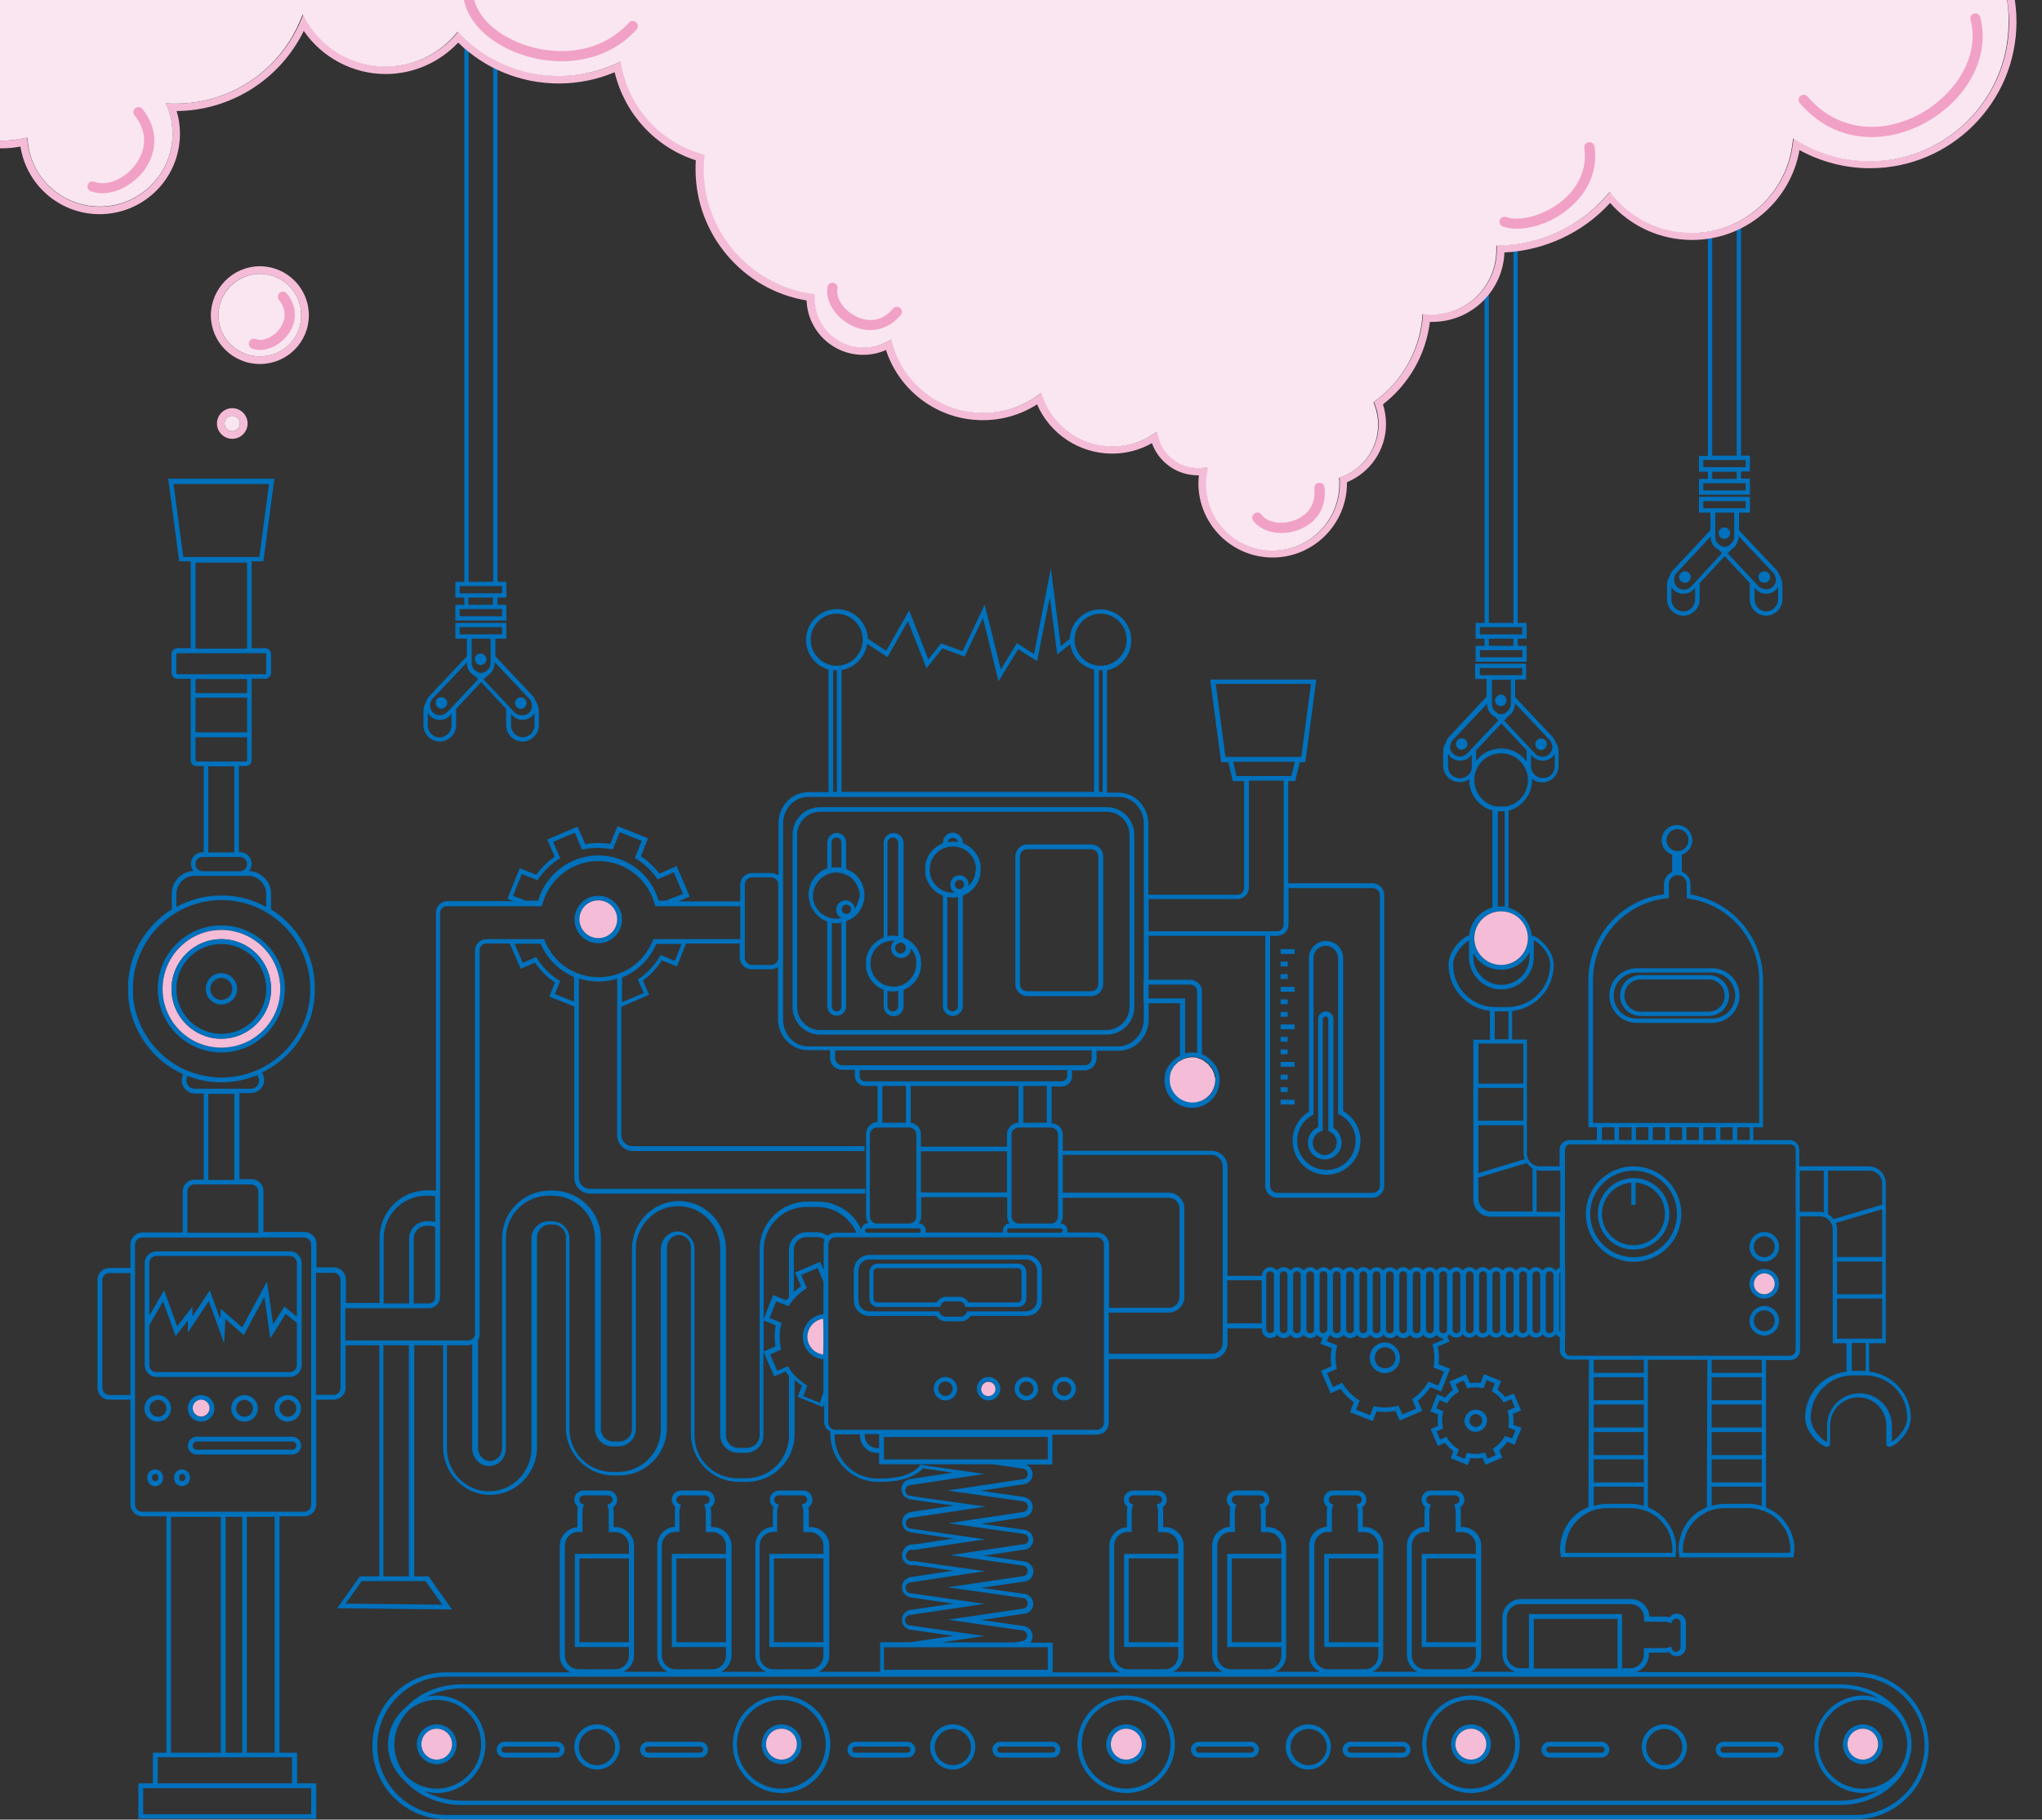 <?xml version="1.0" encoding="utf-8"?>
<!-- Generator: Adobe Illustrator 24.3.0, SVG Export Plug-In . SVG Version: 6.00 Build 0)  -->
<svg version="1.1" xmlns="http://www.w3.org/2000/svg" xmlns:xlink="http://www.w3.org/1999/xlink" x="0px" y="0px"
	 viewBox="0 0 800 712.8" style="enable-background:new 0 0 800 712.8;" xml:space="preserve">
<rect x="0" y="0" width="800" height="712.8" fill="#333333" stroke="none"/>
<style type="text/css">
	.st0{fill:#0071BC;}
	.st1{fill:#F5BCD7;}
	.st2{fill:#FAE6F1;}
	.st3{fill:#F1A1C6;}
</style>
<g id="background_1_">
</g>
<g id="object">
	<g>
		<g>
			<g>
				<g id="XMLID_2_">
					<g>
						<path class="st0" d="M166.6,701.8c4.1,2.2,9.1,3.6,14.4,3.6h125.2h135h135.1h144.4c5.7,0,10.9-1.5,15.3-4.1
							c-1.9,0.7-4,1.1-6.1,1.1c-10.5,0-19.1-8.6-19.1-19.1c0-10.5,8.6-19.1,19.1-19.1c2,0,3.9,0.4,5.8,1c-4.2-2.4-9.4-3.8-14.9-3.8
							H576.3H441.2h-135H181c-5,0-9.6,1.2-13.6,3.2c1.2-0.2,2.5-0.4,3.7-0.4c10.5,0,19.1,8.6,19.1,19.1c0,10.5-8.6,19.1-19.1,19.1
							C169.5,702.4,168,702.1,166.6,701.8z M748.9,683.3C748.9,683.3,748.9,683.3,748.9,683.3C748.9,683.3,748.9,683.3,748.9,683.3
							c0,0.2,0,0.3,0,0.4c0,1.3-0.2,2.6-0.5,3.8c-0.2,0.9-0.5,1.8-0.8,2.7c-0.1,0.2-0.2,0.5-0.2,0.7c-3.8,9.4-14.2,16.2-26.6,16.2
							H181c-9.3,0-17.5-3.9-22.7-9.7c-3.8-3.5-6.3-8.5-6.3-14c0-5.9,2.8-11.1,7-14.6c5.2-5.5,13-9,22-9h539.7
							c12.2,0,22.6,6.6,26.5,15.8c0.3,0.6,0.5,1.2,0.7,1.8c0.2,0.6,0.4,1.2,0.6,1.8C748.7,680.4,748.9,681.8,748.9,683.3z
							 M747.2,683.7c0-0.1,0-0.2,0-0.4c0-1.3-0.2-2.7-0.5-4c-0.1-0.6-0.3-1.2-0.5-1.7c-0.2-0.5-0.4-1-0.6-1.5
							c-2.7-6-8.8-10.2-15.8-10.2c-9.6,0-17.4,7.8-17.4,17.4c0,9.6,7.8,17.4,17.4,17.4c7.1,0,13.3-4.3,15.9-10.5
							c0.1-0.1,0.1-0.3,0.2-0.4c0.3-0.8,0.6-1.7,0.8-2.6C747,686,747.1,684.8,747.2,683.7z M188.5,683.3c0-9.6-7.8-17.4-17.4-17.4
							c-4.2,0-8,1.6-11,4.1c-3.5,3.7-5.6,8.3-5.6,13.4c0,4.7,1.8,9,4.9,12.6c3.1,2.9,7.2,4.7,11.8,4.7
							C180.7,700.6,188.5,692.8,188.5,683.3z"/>
						<path class="st0" d="M726.8,655.1c15.9,0,28.8,12.9,28.8,28.8c0,15.9-12.9,28.8-28.8,28.8h-552c-15.9,0-28.9-12.9-28.9-28.8
							c0-15.9,12.9-28.8,28.9-28.8h48.6c-2.4-1.2-4.1-3.7-4.1-6.5v-43c0-3.9,3.1-7.1,6.9-7.3V592c0-0.6,0.1-1.1,0.2-1.7
							c-0.9-0.7-1.4-1.7-1.4-2.8c0-2,1.6-3.6,3.6-3.6h9.6c2,0,3.6,1.6,3.6,3.6c0,1.2-0.6,2.3-1.6,3c0.1,0.5,0.2,1,0.2,1.5v6.2h0.7
							c4,0,7.3,3.3,7.3,7.3v3.1v36.5v3.3c0,2.9-1.7,5.3-4.1,6.5h17.3c-2.4-1.2-4.1-3.7-4.1-6.5v-43c0-3.9,3.1-7.1,6.9-7.3V592
							c0-0.6,0.1-1.1,0.2-1.7c-0.9-0.7-1.4-1.7-1.4-2.8c0-2,1.6-3.6,3.6-3.6h9.6c2,0,3.6,1.6,3.6,3.6c0,1.2-0.6,2.3-1.6,3
							c0.1,0.5,0.2,1,0.2,1.5v6.2h0.7c4,0,7.3,3.3,7.3,7.3v3.1v36.5v3.3c0,2.9-1.7,5.3-4.1,6.5h17.5c-2.4-1.2-4.1-3.7-4.1-6.5v-43
							c0-3.9,3.1-7.1,6.9-7.3V592c0-0.6,0.1-1.1,0.2-1.7c-0.9-0.7-1.4-1.7-1.4-2.8c0-2,1.6-3.6,3.6-3.6h9.5c2,0,3.6,1.6,3.6,3.6
							c0,1.2-0.6,2.3-1.6,3c0.1,0.5,0.2,1,0.2,1.5v6.2h0.7c4,0,7.3,3.3,7.3,7.3v3.1v36.5v3.3c0,2.9-1.7,5.3-4.1,6.5h24v-11.6h12.1
							l16.6-2.5l-16.9-2.4c-0.1,0-0.1,0-0.2,0c-2-0.5-3.3-2.4-3-4.4c0.3-1.9,1.9-3.4,3.8-3.4l16.3-2.4l-16.5-2.4
							c-0.1,0-0.2,0-0.3-0.1c-1.7-0.3-3-1.6-3.3-3.3c-0.2-1,0.1-2.1,0.7-3c0.6-0.8,1.6-1.4,2.6-1.6l16.7-2.5l-15.1-2.2l-0.4,0.1
							c-0.2,0-0.4,0-0.6,0c-2,0-3.6-1.5-3.9-3.4c-0.1-1,0.1-2,0.7-2.9c0.8-1.3,2.4-2.1,4-1.9l0.2,0l15.2-2.3l-16.5-2.4
							c-0.1,0-0.2,0-0.3-0.1c-1.7-0.3-3-1.6-3.2-3.3c-0.2-1,0.1-2.1,0.7-3c0.6-0.8,1.6-1.4,2.6-1.6l16.9-2.5l-17-2.4
							c-0.4,0-0.8-0.2-1.2-0.4c-0.1,0-0.1,0-0.1-0.1c-0.1-0.1-0.2-0.1-0.4-0.2c-1-0.6-1.6-1.6-1.8-2.7c-0.2-1,0.1-2.1,0.7-3
							c0.6-0.9,1.6-1.4,2.6-1.6l16.7-2.5l-11.6-1.7c-3.1,3.4-8.9,5.3-16.3,5.3h-1.3c-10.3,0-18.7-8.4-18.7-18.7v-1
							c-0.2-0.1-0.4-0.2-0.5-0.3c0,0,0,0-0.1-0.1c-0.1-0.1-0.3-0.2-0.4-0.3c0,0,0,0-0.1,0c-0.1-0.1-0.3-0.3-0.4-0.4c0,0,0,0,0,0
							c-0.1-0.1-0.2-0.3-0.3-0.5c0,0,0,0,0-0.1c-0.2-0.3-0.4-0.7-0.5-1.1c0,0,0-0.1,0-0.1c0-0.1-0.1-0.2-0.1-0.3c0-0.1,0-0.1,0-0.2
							c0,0,0-0.1,0-0.1c0-0.2,0-0.4,0-0.6v-6.8l-0.5,1.3l-9.9-4l1.7-4.4c-0.5-0.3-1-0.7-1.5-1.1c0,0,0,0,0,0
							c-0.5-0.4-0.9-0.8-1.4-1.2v21.3c0,10.3-8.4,18.7-18.7,18.7h-3.2c-10.3,0-18.7-8.4-18.7-18.7v-73c0-2.8-2.1-5-4.7-5
							c-2.6,0-4.7,2.2-4.7,5v70.5c0,10.3-8.4,18.7-18.7,18.7h-2.2c-10.3,0-18.7-8.4-18.7-18.7v-74.6c0-2.8-2.2-5-5-5h-1.3
							c-2.7,0-5,2.2-5,5v82.2c0,10.3-8.3,18.7-18.4,18.7c-10.1,0-18.4-8.4-18.4-18.7V527h-11.3v90.5h5.6l9.2,13l-45-0.5l8.9-12.5
							h7.6V527h-13.2v16.6c0,2.6-2.1,4.7-4.7,4.7h-6.8v41c0,2.6-2.1,4.7-4.7,4.7h-9.7v92.6h6.9v12h7.5v13.9H54.2v-13.9h5.7v-12h5.3
							V594h-9.4c-2.6,0-4.7-2.1-4.7-4.7v-41h-8.2c-2.6,0-4.7-2.1-4.7-4.7v-42.2c0-2.6,2.1-4.7,4.7-4.7h8.2v-9.2
							c0-2.6,2.1-4.7,4.7-4.7h15.8v-16.1c0-2.6,2.1-4.6,4.6-4.6h3.6v-33.7h-3.4c-2.8,0-5.2-2.3-5.2-5.2c0-0.9,0.2-1.7,0.6-2.4
							c-5.5-2.4-10.2-6.1-13.7-10.6c-3.6-4.5-6.1-9.8-7.3-15.5c-0.2-1.2-0.4-2.4-0.5-3.6c0-0.1,0-0.2,0-0.3c0-0.5-0.1-0.9-0.1-1.4
							c0-0.1,0-0.3,0-0.5c0-0.6,0-1.1,0-1.7c0-0.6,0-1.1,0-1.7c0-0.1,0-0.2,0-0.3c0.6-11.9,6.9-22.6,17.1-29v-6.1
							c0-4.8,3.8-8.7,8.5-8.9c-0.6-0.8-1-1.7-1-2.8c0-2.6,2.1-4.6,4.6-4.6h0.4v-33.7H77c-1.3,0-2.3-1-2.3-2.3v-31.5
							c0-0.1,0-0.3,0.1-0.4h-5.3c-1.3,0-2.3-1-2.3-2.3v-7.4c0-1.2,1-2.3,2.3-2.3h5.2v-34h-4.5l-4.3-32.4h41.6l-4.3,32.4h-4.6v34h5.3
							c1.2,0,2.3,1,2.3,2.3v7.4c0,1.2-1,2.3-2.3,2.3h-5.3c0,0.1,0,0.3,0,0.4v31.5c0,1.2-1,2.3-2.3,2.3h-2.7v33.7H94
							c2.5,0,4.6,2.1,4.6,4.6c0,1-0.4,2-0.9,2.8c4.7,0.3,8.5,4.2,8.5,8.9v6.1c10.2,6.4,16.5,17.1,17.1,29c0,0.1,0,0.2,0,0.3
							c0,0.6,0,1.1,0,1.7c0,0.6,0,1.1,0,1.7c0,0.2,0,0.3,0,0.5c0,0.4-0.1,0.9-0.1,1.3c0,0.1,0,0.3,0,0.4c-0.1,0.5-0.1,1-0.2,1.5
							c0,0.2-0.1,0.4-0.1,0.6c-0.1,0.4-0.1,0.7-0.2,1c0,0.2-0.1,0.4-0.1,0.6c-0.1,0.5-0.2,0.9-0.3,1.4c0,0.2-0.1,0.3-0.1,0.5
							c-0.1,0.4-0.2,0.7-0.3,1.1c-0.1,0.2-0.1,0.4-0.2,0.6c-0.1,0.4-0.2,0.8-0.4,1.1c0,0.1-0.1,0.2-0.1,0.3c-0.2,0.5-0.4,1-0.6,1.5
							c0,0.1-0.1,0.2-0.1,0.3c-0.2,0.5-0.4,0.9-0.6,1.3c0,0,0,0.1-0.1,0.1c-1.7,3.4-3.8,6.6-6.4,9.3c-2.6,2.8-5.7,5.1-9.1,7
							c-0.6,0.3-1.1,0.6-1.7,0.9c0.6,0.8,0.9,1.8,0.9,2.8c0,2.9-2.3,5.2-5.2,5.2h-4.5v33.7h4.7c2.6,0,4.7,2.1,4.7,4.6v16.1h16.1
							c2.6,0,4.7,2.1,4.7,4.7v9.2h6.8c2.6,0,4.7,2.1,4.7,4.7v9.2h13.2v-25.4c0-10.3,8.4-18.7,18.7-18.7h1.3c0.7,0,1.4,0,2.1,0.1
							V357.5c0-2.5,2-4.5,4.4-4.5h25.9l-2.3-0.9l4.8-12l6.5,2.6c2-2.8,4.4-5.1,7.2-7.1l-2.9-6.7l11.9-5.1l3,6.9
							c3.3-0.6,6.6-0.6,9.8-0.1l2.8-7l12,4.8l-2.8,7c2.8,1.9,5.2,4.1,7.2,6.8l6.8-2.9l5.1,11.9l-4.4,1.9H290v-6.5
							c0-2.6,2.1-4.6,4.7-4.6h7.5c1,0,2,0.4,2.8,0.9v-20.4c0-6.7,5.2-12.2,11.7-12.2h7.9v-48c-5.1-1.4-8.8-6.1-8.8-11.6
							c0-6.7,5.4-12.1,12.1-12.1c6.5,0,11.8,5.1,12.1,11.6l7.2,4.7l9-15.8l7.5,19.2l5-6.3l8.4,3.1l8.7-18.2l6.3,25.4l6.3-10.4
							l6.7,4.3l6.6-33.5l3.9,30.4l3.5-2.8c0.2-6.4,5.5-11.6,12-11.6c6.7,0,12.1,5.4,12.1,12.1c0,5.8-4,10.6-9.5,11.8v47.9h4.5
							c6.4,0,11.7,5.5,11.7,12.2v27.8h34.9c1.4,0,2.6-1.2,2.6-2.6v-41.9H483l-0.2-0.7c-0.6-2.6-1.3-5.6-1.6-6.7h-2.8l-4.3-32.4h41.6
							l-4.3,32.4h-2.2c-0.3,1.2-1,4.1-1.6,6.7l-0.2,0.7h-2.7V346h33c2.6,0,4.6,2.1,4.6,4.7v113.8c0,2.6-2.1,4.7-4.6,4.7h-37.3
							c-2.6,0-4.7-2.1-4.7-4.7v-97.9H450v17.2h16.3c0.7,0,1.4,0.2,2,0.5l0.1,0.1c0.1,0,0.1,0.1,0.2,0.1c1.4,0.7,2.3,2.1,2.3,3.7
							v24.7c0.1,0,0.1,0,0.1,0.1c0.2,0.1,0.4,0.2,0.6,0.2c0,0,0.1,0,0.1,0.1c0.4,0.2,0.8,0.4,1.2,0.7c0,0,0.1,0.1,0.1,0.1
							c0.2,0.1,0.3,0.2,0.5,0.4c0.1,0.1,0.1,0.1,0.2,0.2c0.2,0.1,0.3,0.3,0.5,0.4c0.1,0,0.1,0.1,0.2,0.2c0.7,0.7,1.4,1.5,1.9,2.3
							c0,0,0.1,0.1,0.1,0.1c0.1,0.2,0.2,0.4,0.3,0.6c0,0.1,0.1,0.1,0.1,0.2c0.3,0.6,0.5,1.2,0.7,1.9c0,0.1,0.1,0.3,0.1,0.4
							c0,0.1,0.1,0.3,0.1,0.4c0,0.2,0.1,0.4,0.1,0.6c0,0.1,0,0.2,0,0.4c0,0.3,0,0.7,0,1c0,6-4.8,10.8-10.8,10.8
							c-6,0-10.8-4.8-10.8-10.8c0-0.3,0-0.6,0.1-1c0-0.1,0-0.2,0-0.3c0-0.3,0.1-0.5,0.1-0.8c0-0.1,0-0.1,0-0.2
							c0.1-0.3,0.1-0.6,0.2-0.9c0-0.1,0.1-0.2,0.1-0.2c0.1-0.2,0.2-0.5,0.3-0.7c0-0.1,0-0.1,0.1-0.2c0.1-0.3,0.3-0.6,0.4-0.8
							c0,0,0-0.1,0.1-0.1c0.1-0.3,0.3-0.5,0.5-0.8c0,0,0.1-0.1,0.1-0.1c0.4-0.5,0.8-1.1,1.3-1.5c0,0,0,0,0.1-0.1
							c0.2-0.2,0.5-0.4,0.7-0.6c0,0,0,0,0,0c0.3-0.2,0.5-0.4,0.8-0.6c0,0,0.1,0,0.1-0.1c0.2-0.1,0.5-0.3,0.7-0.4
							c0.1,0,0.2-0.1,0.2-0.1c0.1,0,0.1-0.1,0.2-0.1V393H450v6.4c0,6.7-5.2,12.2-11.7,12.2h-8.7v3c0,2.6-2.1,4.7-4.6,4.7h-5v2.3
							c0,2.2-1.8,4-4,4h-4v14.4c2.5,0.1,4.4,2.1,4.4,4.6v6.2h58.3c3.4,0,6.2,2.8,6.2,6.2v42.8h13.5v-0.1c0-1.8,1.5-3.3,3.3-3.3
							c1.1,0,2,0.5,2.6,1.3c0.6-0.8,1.5-1.3,2.6-1.3s2,0.5,2.6,1.3c0.6-0.8,1.6-1.3,2.6-1.3s2,0.5,2.6,1.3c0.6-0.8,1.5-1.3,2.6-1.3
							s2,0.5,2.6,1.3c0.6-0.8,1.6-1.3,2.6-1.3s2,0.5,2.6,1.3c0.6-0.8,1.5-1.3,2.6-1.3s2,0.5,2.6,1.3c0.6-0.8,1.5-1.3,2.6-1.3
							s2,0.5,2.6,1.3c0.6-0.8,1.5-1.3,2.6-1.3s2,0.5,2.6,1.3c0.6-0.8,1.5-1.3,2.6-1.3c1.1,0,2,0.5,2.6,1.3c0.6-0.8,1.6-1.3,2.6-1.3
							s2,0.5,2.6,1.3c0.6-0.8,1.5-1.3,2.6-1.3s2,0.5,2.6,1.3c0.6-0.8,1.5-1.3,2.6-1.3s2,0.5,2.6,1.3c0.6-0.8,1.6-1.3,2.6-1.3
							s2,0.5,2.6,1.3c0.6-0.8,1.5-1.3,2.6-1.3s2,0.5,2.6,1.3c0.6-0.8,1.5-1.3,2.6-1.3s2,0.5,2.6,1.3c0.6-0.8,1.5-1.3,2.6-1.3
							s2,0.5,2.6,1.3c0.6-0.8,1.5-1.3,2.6-1.3s2,0.5,2.6,1.3c0.6-0.8,1.6-1.3,2.6-1.3s2,0.5,2.6,1.3c0.6-0.8,1.5-1.3,2.6-1.3
							s2,0.5,2.6,1.3c0.6-0.8,1.5-1.3,2.6-1.3s2,0.5,2.6,1.3c0.6-0.8,1.5-1.3,2.6-1.3s2,0.5,2.6,1.3c0.6-0.8,1.5-1.3,2.6-1.3
							c1,0,2,0.5,2.6,1.3c0.4-0.5,1-0.9,1.6-1.1v-20h-27.2c-3.7,0-6.7-3-6.7-6.7v-62.6h6.5V396c-9.1-1-16.2-8.7-16.2-18.1
							c0-5.9,5.9-11.1,8.1-11.5c0.4-5.2,4.2-9.6,9.1-10.9v-38c-5.3-1.4-9.1-6.4-9.1-12c0-0.1,0-0.2,0-0.3c-1.1,0.8-2.4,1.2-3.8,1.2
							c-3.5,0-6.4-2.9-6.4-6.4v-5.8c0-1.2,0.4-2.3,1.1-3.4c0.2-0.8,0.6-1.6,1.2-2.2l14.7-15.7v-6.9h-4.5V260h20v6.2h-4.3v6.9
							l14.7,15.6c0.6,0.7,0.9,1.4,1.2,2.2c0.8,1.1,1.1,2.3,1.1,3.4v5.8c0,3.5-2.9,6.4-6.4,6.4c-1.5,0-2.9-0.5-4-1.4
							c0,0.2,0,0.3,0,0.5c0,5.6-3.8,10.5-9.2,12v38c2.5,0.7,4.6,2.1,6.2,4c1.6,1.9,2.6,4.3,2.9,6.9c2,0,8.6,5.3,8.6,11.5
							c0,9.4-7.1,17-16.3,18.1v11.1h5.8v44.7c0,2.7,2.2,5,5,5h7.8v-6.5c0-2.1,1.7-3.8,3.8-3.8h10.8v-5h-3.3V384
							c0-17.1,12.7-31.5,29.6-33.7v-3.9c0-2.1,1.3-4,3.2-4.8v-6.8c-2.4-0.8-4.1-3-4.1-5.6c0-3.3,2.7-6,6-6s6,2.7,6,6
							c0,2.7-1.8,4.8-4.1,5.6v6.7c2,0.7,3.4,2.6,3.4,4.8v4.1c16.5,2.8,28.4,16.8,28.4,33.6v57.6h-3.8v5h14.2c2.1,0,3.8,1.7,3.8,3.8
							v6.5h27.2c3.7,0,6.7,3,6.7,6.7v62.6h-6.5v11.1c9.1,1,16.3,8.7,16.3,18c0,3.6-2.1,6.6-3.4,8c-1.5,1.7-3.7,3.5-5,3.5
							c-0.7,0-1.2-0.5-1.2-1.2v-7.2c0-6.1-4.9-11-11-11c-6,0-11,4.9-11,11v7.2c0,0.7-0.5,1.2-1.2,1.2c-2,0-8.6-5.3-8.6-11.5
							c0-9.4,7.1-17,16.2-18v-11.1H718v-44.7c0-2.7-2.2-5-5-5h-7.8v52.5c0,2.1-1.7,3.8-3.8,3.8h-9.5v57.7c0.7,0.3,1.4,0.7,2.1,1.1
							c0.2,0.1,0.3,0.2,0.5,0.2c0.6,0.4,1.2,0.8,1.7,1.2c0.2,0.2,0.5,0.4,0.7,0.6c0.5,0.4,1,0.8,1.4,1.3c0.3,0.3,0.5,0.6,0.7,0.9
							c0.6,0.7,1.1,1.5,1.6,2.3c0.3,0.5,0.6,1,0.8,1.5c0.2,0.4,0.3,0.8,0.5,1.2c0.2,0.6,0.4,1.3,0.6,1.9c0.1,0.3,0.2,0.7,0.2,1
							c0.2,1,0.3,2.1,0.3,3.2c0,0.8-0.1,1.5-0.2,2.2l-0.2,1H658l-0.2-1c-0.1-0.7-0.2-1.4-0.2-2.2c0,0,0-0.1,0-0.1c0-1,0.1-2,0.3-3
							c0.1-0.4,0.2-0.8,0.3-1.2c0.2-0.6,0.3-1.2,0.5-1.7c0.2-0.5,0.3-0.9,0.5-1.4c0.2-0.4,0.4-0.8,0.7-1.3c0.6-1,1.2-2,2-2.9
							c0.1-0.2,0.3-0.3,0.4-0.5c0.5-0.5,1-1,1.5-1.4c0.2-0.2,0.4-0.3,0.6-0.5c0.6-0.5,1.2-0.9,1.8-1.2c0.1-0.1,0.3-0.1,0.4-0.2
							c0.7-0.4,1.4-0.8,2.1-1.1l0.2-57.7h-23.3v57.7c0.7,0.3,1.4,0.7,2.1,1.1c0.2,0.1,0.3,0.2,0.5,0.2c0.6,0.4,1.2,0.8,1.7,1.2
							c0.2,0.2,0.5,0.4,0.7,0.6c0.5,0.4,1,0.8,1.4,1.3c0.3,0.3,0.5,0.6,0.7,0.9c0.6,0.7,1.1,1.5,1.6,2.3c0.3,0.5,0.6,1,0.8,1.5
							c0.2,0.4,0.3,0.8,0.5,1.2c0.2,0.6,0.4,1.3,0.6,1.9c0.1,0.3,0.2,0.7,0.2,1c0.2,1,0.3,2.1,0.3,3.2c0,0.8-0.1,1.5-0.2,2.2l-0.1,1
							h-44.9h0l-0.1-1c-0.1-0.7-0.2-1.4-0.2-2.2c0,0,0-0.1,0-0.1c0-1,0.1-2,0.3-3c0.1-0.4,0.2-0.8,0.3-1.2c0.1-0.6,0.3-1.2,0.5-1.7
							c0.2-0.5,0.3-0.9,0.5-1.4c0.2-0.4,0.4-0.8,0.7-1.3c0.6-1,1.2-2,2-2.9c0.2-0.2,0.3-0.3,0.4-0.5c0.5-0.5,1-1,1.5-1.4
							c0.2-0.2,0.4-0.3,0.6-0.5c0.6-0.5,1.2-0.9,1.8-1.2c0.1-0.1,0.2-0.1,0.4-0.2c0.7-0.4,1.4-0.8,2.1-1.1l0.2-57.7h-7.6
							c-2.1,0-3.8-1.7-3.8-3.8v-5c-0.6-0.2-1.2-0.6-1.6-1.1c-0.6,0.8-1.5,1.3-2.6,1.3c-1.1,0-2-0.5-2.6-1.3
							c-0.6,0.8-1.5,1.3-2.6,1.3s-2-0.5-2.6-1.3c-0.6,0.8-1.5,1.3-2.6,1.3s-2-0.5-2.6-1.3c-0.6,0.8-1.6,1.3-2.6,1.3s-2-0.5-2.6-1.3
							c-0.6,0.8-1.5,1.3-2.6,1.3s-2-0.5-2.6-1.3c-0.6,0.8-1.5,1.3-2.6,1.3s-2-0.5-2.6-1.3c-0.6,0.8-1.5,1.3-2.6,1.3s-2-0.5-2.6-1.3
							c-0.6,0.8-1.5,1.3-2.6,1.3s-2-0.5-2.6-1.3c-0.3,0.3-0.6,0.6-0.9,0.8l0.9,2l-4.6,2c0.5,2.3,0.6,4.6,0.3,6.9l4.5,1.8l-3.5,8.9
							l-4.2-1.7c-1.3,2-3,3.8-4.9,5.3l1.7,4l-8.8,3.8l-1.7-3.8c-2.4,0.5-5,0.5-7.4,0.2l-1.5,3.8l-8.9-3.5l1.5-3.9
							c-2-1.4-3.8-3.2-5.2-5.2l-3.9,1.7l-3.8-8.8l4.1-1.8c-0.4-2.4-0.3-4.7,0.1-7.1l-4.4-1.7l0.9-2.3c-0.9-0.1-1.8-0.5-2.3-1.2
							c-0.6,0.8-1.5,1.3-2.6,1.3s-2-0.5-2.6-1.3c-0.6,0.8-1.5,1.3-2.6,1.3s-2-0.5-2.6-1.3c-0.6,0.8-1.5,1.3-2.6,1.3s-2-0.5-2.6-1.3
							c-0.6,0.8-1.5,1.3-2.6,1.3c-1.8,0-3.3-1.5-3.3-3.3v-0.5h-13.5v5.8c0,3.4-2.8,6.2-6.2,6.2h-40.3v25c0,0.3,0,0.6-0.1,0.9
							c-0.4,2.1-2.3,3.7-4.6,3.7h-17.4v11.7h-10.6c1.9,0.5,3.1,2.4,2.8,4.4c-0.3,1.9-1.9,3.4-3.9,3.4l-16.4,2.5l16.9,2.4
							c0.7,0.1,1.3,0.4,1.9,0.8c0,0,0.1,0.1,0.1,0.1c0.1,0.1,0.2,0.1,0.2,0.2c0.7,0.6,1.1,1.4,1.2,2.3c0.2,1-0.1,2.1-0.7,3
							c-0.6,0.8-1.6,1.4-2.6,1.6l-16.7,2.5l16.9,2.4c1.1,0.2,2,0.7,2.6,1.5c0.6,0.9,0.9,1.9,0.8,2.9c-0.3,1.9-1.9,3.4-3.9,3.4
							l-15.4,2.3l15.9,2.3c2.2,0.3,3.7,2.3,3.4,4.5c-0.3,1.9-1.9,3.4-3.9,3.4l-16.4,2.4l16.9,2.4c1.1,0.1,2,0.7,2.6,1.5
							c0.6,0.8,0.9,1.9,0.8,2.9c-0.3,1.9-1.9,3.4-3.9,3.4l-16.3,2.4l16.5,2.4c2.2,0.3,3.7,2.3,3.4,4.5c-0.1,0.7-0.4,1.4-0.9,2h8.8
							v11.6h26.3c-2.4-1.2-4.1-3.7-4.1-6.5v-43c0-3.9,3.1-7.1,6.9-7.3V592c0-0.6,0.1-1.1,0.2-1.7c-0.9-0.7-1.4-1.7-1.4-2.8
							c0-2,1.6-3.6,3.6-3.6h9.6c2,0,3.6,1.6,3.6,3.6c0,1.2-0.6,2.3-1.6,3c0.1,0.5,0.2,1,0.2,1.5v6.2h0.7c4,0,7.3,3.3,7.3,7.3v3.1
							v36.5v3.3c0,2.9-1.7,5.3-4.1,6.5H479c-2.4-1.2-4.1-3.7-4.1-6.5v-43c0-3.9,3.1-7.1,6.9-7.3V592c0-0.6,0.1-1.1,0.2-1.7
							c-0.9-0.7-1.4-1.7-1.4-2.8c0-2,1.6-3.6,3.6-3.6h9.5c2,0,3.6,1.6,3.6,3.6c0,1.2-0.6,2.3-1.6,3c0.1,0.5,0.2,1,0.2,1.5v6.2h0.7
							c4,0,7.3,3.3,7.3,7.3v3.1h0v36.5h0v3.3c0,2.9-1.7,5.3-4.1,6.5H517c-2.4-1.2-4.1-3.7-4.1-6.5v-43c0-3.9,3.1-7.1,6.9-7.3V592
							c0-0.6,0.1-1.1,0.2-1.7c-0.9-0.7-1.4-1.7-1.4-2.8c0-2,1.6-3.6,3.6-3.6h9.5c2,0,3.6,1.6,3.6,3.6c0,1.2-0.6,2.3-1.6,3
							c0.1,0.5,0.2,1,0.2,1.5v6.2h0.7c4,0,7.3,3.3,7.3,7.3v3.1h0v36.5h0v3.3c0,2.9-1.7,5.3-4.1,6.5h17.5c-2.4-1.2-4.1-3.7-4.1-6.5
							v-43c0-3.9,3.1-7.1,6.9-7.3V592c0-0.6,0.1-1.1,0.2-1.7c-0.9-0.7-1.4-1.7-1.4-2.8c0-2,1.6-3.6,3.6-3.6h9.6c2,0,3.6,1.6,3.6,3.6
							c0,1.2-0.6,2.3-1.6,3c0.1,0.5,0.2,1,0.2,1.5v6.2h0.7c4,0,7.3,3.3,7.3,7.3v3.1v36.5v3.3c0,2.9-1.7,5.3-4.1,6.5h17.4
							c-2.9-1-5-3.7-5-6.9v-14.3c0-4,3.3-7.3,7.3-7.3h43c3.9,0,7.1,3.1,7.3,6.9h6.2c0.6,0,1.1,0.1,1.7,0.2c0.7-0.9,1.7-1.4,2.8-1.4
							c2,0,3.6,1.6,3.6,3.6v9.5c0,2-1.6,3.6-3.6,3.6c-1.2,0-2.3-0.6-3-1.6c-0.5,0.1-1,0.2-1.5,0.2H646v0.7c0,3.2-2.1,6-5,6.9H726.8z
							 M754,683.9c0-15-12.2-27.1-27.1-27.1h-552c-15,0-27.1,12.2-27.1,27.1c0,15,12.2,27.1,27.1,27.1h552
							C741.8,711,754,698.9,754,683.9z M741,564.9c1.7-0.9,6.2-5,6.2-9.6c0-9.1-7.4-16.5-16.5-16.5h-4.8c-9.1,0-16.5,7.4-16.5,16.5
							c0,4.8,4.6,8.8,6.4,9.7v-6.5c0-7,5.7-12.7,12.7-12.7s12.7,5.7,12.7,12.7V564.9z M737.4,524.4v-15.7h-17.7v15.7h4.1h8.9H737.4z
							 M737.4,507v-12.8h-17.7V507H737.4z M737.4,492.5v-18.8l-18.2,5.4c0.3,0.7,0.5,1.4,0.5,2.2v11.1H737.4z M737.4,471.9v-8.3
							c0-2.7-2.2-5-5-5h-16.2v16.9h-0.2c0.9,0.5,1.7,1.2,2.3,2.1L737.4,471.9z M730.9,537v-10.9h-5.4V537h0.3h4.8H730.9z M714.5,475
							v-16.4h-9.4v16.1h7.8C713.5,474.7,714,474.9,714.5,475z M703.5,528.9v-52.5v-19.5v-6.5c0-1.1-0.9-2.1-2.1-2.1h-86.3
							c-1.1,0-2,0.9-2,2.1v6.5v19.5v19.8h0.1v28l-0.1,0v4.8c0,1.1,0.9,2.1,2,2.1h8.4h21.9h24.3h21.9h9.7
							C702.5,531,703.5,530,703.5,528.9z M701.3,608.4c0.1-0.5,0.1-1,0.1-1.5c0-1-0.1-1.9-0.3-2.9c-0.1-0.3-0.2-0.7-0.2-1
							c-0.1-0.6-0.3-1.1-0.5-1.7c-0.2-0.4-0.3-0.8-0.5-1.2c-0.2-0.4-0.4-0.8-0.7-1.2c-1-1.7-2.3-3.2-3.8-4.5
							c-0.1-0.1-0.3-0.2-0.4-0.3c-0.6-0.4-1.2-0.8-1.8-1.2c-0.1-0.1-0.2-0.1-0.4-0.2c-0.7-0.4-1.4-0.7-2.1-0.9c-1.7-0.6-3.5-1-5.4-1
							h-10c-1.9,0-3.7,0.4-5.4,1c-0.8,0.3-1.5,0.6-2.1,1c-0.1,0-0.2,0.1-0.3,0.2c-0.7,0.4-1.3,0.8-1.9,1.2c-0.1,0.1-0.2,0.1-0.2,0.2
							c-1.7,1.3-3,2.9-4,4.7c-0.2,0.3-0.4,0.7-0.5,1c-0.2,0.4-0.4,0.9-0.5,1.3c-0.2,0.5-0.3,1-0.5,1.5c-0.1,0.4-0.2,0.8-0.3,1.1
							c-0.2,0.9-0.3,1.8-0.3,2.7c0,0,0,0.1,0,0.1c0,0.5,0.1,1,0.1,1.5H701.3z M690.2,589.9v-7.5h-19.6v7.5c1.5-0.4,3.1-0.8,4.8-0.8
							h10C687.1,589.1,688.7,589.4,690.2,589.9z M690.2,580.7v-9h-19.6v9H690.2z M690.2,570v-9h-19.6v9H690.2z M690.2,559.2v-9
							h-19.6v9H690.2z M690.2,548.5v-9h-19.6v9H690.2z M690.2,537.8v-5.1h-19.6v5.1H690.2z M689.2,439.9V384
							c0-16.1-11.6-29.6-27.7-32l-0.7-0.1v-5.6c0-1.9-1.6-3.5-3.5-3.5c-1.9,0-3.5,1.6-3.5,3.5v5.5l-0.8,0.1
							c-16.5,1.8-28.9,15.6-28.9,32.1v55.9H689.2z M685.5,446.6v-5h-4.9v5H685.5z M678.8,446.6v-5H674v5H678.8z M672.2,446.6v-5
							h-4.9v5H672.2z M665.6,446.6v-5h-4.9v5H665.6z M661.5,329.1c0-2.4-1.9-4.3-4.3-4.3c-2.4,0-4.3,1.9-4.3,4.3
							c0,2.4,1.9,4.3,4.3,4.3C659.6,333.4,661.5,331.5,661.5,329.1z M659,446.6v-5h-4.9v5H659z M658.4,645.3v-9.5
							c0-1-0.8-1.7-1.7-1.7c-0.7,0-1.3,0.4-1.6,1l-0.3,0.8l-0.8-0.3c-0.6-0.2-1.2-0.3-1.8-0.3h-8.1v-1.5c0-3-2.4-5.4-5.4-5.4h-43
							c-3,0-5.4,2.4-5.4,5.4v14.3c0,3,2.4,5.4,5.4,5.4h3.3v-21.2h36.5v21.2h3.1c3,0,5.4-2.4,5.4-5.4v-2.5h8.1c0.6,0,1.2-0.1,1.7-0.3
							l0.9-0.3l0.3,0.9c0.2,0.7,0.9,1.2,1.6,1.2C657.6,647,658.4,646.3,658.4,645.3z M655.1,608.4c0.1-0.5,0.1-1,0.1-1.5
							c0-1-0.1-1.9-0.3-2.9c-0.1-0.3-0.2-0.7-0.2-1c-0.1-0.6-0.3-1.1-0.5-1.7c-0.2-0.4-0.3-0.8-0.5-1.2c-0.2-0.4-0.4-0.8-0.6-1.2
							c-1-1.7-2.3-3.2-3.8-4.5c-0.1-0.1-0.3-0.2-0.4-0.3c-0.6-0.4-1.2-0.8-1.8-1.2c-0.1-0.1-0.3-0.1-0.4-0.2
							c-0.7-0.4-1.4-0.7-2.1-0.9c-1.7-0.6-3.5-1-5.4-1h-10c-1.9,0-3.7,0.4-5.4,1h0c-0.7,0.3-1.5,0.6-2.1,1c-0.1,0-0.2,0.1-0.3,0.2
							c-0.7,0.4-1.3,0.8-1.9,1.2c-0.1,0.1-0.2,0.1-0.2,0.2c-1.7,1.3-3,2.9-4,4.7c-0.2,0.3-0.4,0.7-0.5,1c-0.2,0.4-0.4,0.9-0.5,1.3
							c-0.2,0.5-0.3,1-0.5,1.5c-0.1,0.4-0.2,0.8-0.3,1.1c-0.1,0.9-0.3,1.8-0.3,2.7c0,0,0,0.1,0,0.1c0,0.5,0,1,0.1,1.5H655.1z
							 M652.4,446.6v-5h-4.9v5H652.4z M645.8,446.6v-5h-4.9v5H645.8z M644,589.9v-7.5h-19.6v7.5c1.5-0.4,3.1-0.8,4.8-0.8h10
							C640.8,589.1,642.4,589.4,644,589.9z M644,580.7v-9h-19.6v9H644z M644,570v-9h-19.6v9H644z M644,559.2v-9h-19.6v9H644z
							 M644,548.5v-9h-19.6v9H644z M644,537.8v-5.1h-19.6v5.1H644z M639.2,446.6v-5h-4.9v5H639.2z M633.7,653.6v-19.4h-32.8v19.4
							H633.7z M632.5,446.6v-5h-4.9v5H632.5z M611.3,474.7v-16.1h-7.8c-0.6,0-1-0.2-1.5-0.3v16.4H611.3z M611.3,521.8v-23.4
							c-0.3,0.3-0.4,0.6-0.4,1v21.3C610.9,521.2,611,521.6,611.3,521.8z M609.1,300.2v-4.9c-0.3,0.5-0.6,1-1,1.3
							c-1,0.9-2.3,1.4-3.7,1.4c-1.6,0-3.1-0.7-4.2-1.9l-0.4-0.5l0,4.5c0,2.6,2.1,4.7,4.7,4.7S609.1,302.8,609.1,300.2z M608.6,520.8
							v-21.3c0-0.8-0.7-1.5-1.5-1.5c-0.8,0-1.5,0.7-1.5,1.5v21.3c0,0.8,0.7,1.5,1.5,1.5C607.9,522.2,608.6,521.6,608.6,520.8z
							 M608.2,292.7c0-0.4-0.1-0.8-0.2-1.1l0,0c-0.2-0.7-0.4-1.2-0.8-1.6c0,0,0,0,0,0l-13.7-14.5v0.5c0,0.9-0.3,1.7-0.7,2.5
							c-0.1,0.1-0.2,0.2-0.2,0.4c-0.4,0.7-1,1.2-1.7,1.7c0,0,0,0.1-0.1,0.1l-1.5,1.6l10.6,11.3v0l1.5,1.6c1.4,1.5,4,1.7,5.5,0.3
							C607.7,294.7,608.2,293.7,608.2,292.7z M607.3,377.9c0-4.8-4.6-8.8-6.4-9.6v6.6c0,7-5.7,12.7-12.7,12.7
							c-7,0-12.7-5.7-12.7-12.7v-6.5c-1.7,0.9-6.2,5-6.2,9.6c0,9.1,7.4,16.5,16.5,16.5h4.8C599.8,394.5,607.3,387.1,607.3,377.9z
							 M603.4,520.8v-21.3c0-0.8-0.7-1.5-1.5-1.5c-0.8,0-1.5,0.7-1.5,1.5v21.3c0,0.8,0.7,1.5,1.5,1.5
							C602.7,522.2,603.4,521.6,603.4,520.8z M600.3,457.7h0.2c-0.9-0.5-1.7-1.2-2.3-2.1l-19,5.7v8.3c0,2.7,2.2,5,5,5h16.2V457.7z
							 M599.2,374.9V373c-2,4.1-6.2,6.9-11.1,6.9c-4.7,0-8.8-2.6-10.9-6.5v1.4c0,6,4.9,11,11,11
							C594.3,385.8,599.2,380.9,599.2,374.9z M588.1,378c5.8,0,10.5-4.7,10.5-10.5c0-5.8-4.7-10.5-10.5-10.5
							c-5.8,0-10.5,4.7-10.5,10.5C577.6,373.3,582.3,378,588.1,378z M598.2,520.8v-21.3c0-0.8-0.7-1.5-1.5-1.5s-1.5,0.7-1.5,1.5
							v21.3c0,0.8,0.7,1.5,1.5,1.5S598.2,521.6,598.2,520.8z M598.1,293.9l-9.9-10.5l-9.9,10.5c0,0.2,0,0.3,0,0.5v3.6
							c2.3-2.9,5.8-4.8,9.8-4.8c4.1,0,7.7,2,10,5.1v-4C598.1,294.2,598.1,294.1,598.1,293.9z M579.1,459.6l18.2-5.5
							c-0.2-0.7-0.4-1.4-0.4-2.2v-11.1h-17.7V459.6z M596.8,439v-12.8h-17.7V439H596.8z M596.8,424.5v-15.7h-4.1h-8.8h-4.7v15.7
							H596.8z M590.3,315.9c4.8-1,8.3-5.3,8.3-10.3c0-5.8-4.7-10.5-10.5-10.5c-5.8,0-10.5,4.7-10.5,10.5c0,5,3.5,9.3,8.3,10.3H590.3
							z M596.4,264.5v-2.8h-16.6v2.8h2.8h0.2h10.8h0.2H596.4z M593,520.8v-21.3c0-0.8-0.7-1.5-1.5-1.5s-1.5,0.7-1.5,1.5v21.3
							c0,0.8,0.7,1.5,1.5,1.5S593,521.6,593,520.8z M591.9,275.9v-9.6h-7.4v9.6c0,1.3,0.7,2.5,1.9,3.2l0.2,0.2l0.1,0.2
							c0.4,0.2,0.8,0.3,1.3,0.3c0.7,0,1.3-0.2,1.8-0.5l0.1-0.1c0.6-0.3,1-0.8,1.3-1.3c0-0.1,0.1-0.1,0.1-0.2
							C591.7,277.1,591.9,276.5,591.9,275.9z M591,407.1v-10.9h-0.3h-4.8h-0.3v10.9H591z M589.5,355.1v-37.3h-2.7v37.3H589.5z
							 M587.7,520.8v-21.3c0-0.8-0.6-1.5-1.5-1.5s-1.5,0.7-1.5,1.5v21.3c0,0.8,0.7,1.5,1.5,1.5S587.7,521.6,587.7,520.8z M587,282.2
							l-1.2-1.3c-1.9-0.9-3.2-2.8-3.2-5v-0.2l-13.5,14.3c-0.4,0.4-0.6,0.9-0.8,1.6l0,0c-0.1,0.4-0.2,0.7-0.2,1.1c0,1,0.5,2,1.3,2.7
							c0.7,0.6,1.6,1,2.6,1c1.1,0,2.1-0.5,2.9-1.3l1.5-1.6v0L587,282.2z M582.5,520.8v-21.3c0-0.8-0.7-1.5-1.5-1.5s-1.5,0.7-1.5,1.5
							v21.3c0,0.8,0.7,1.5,1.5,1.5S582.5,521.6,582.5,520.8z M578.2,648.5v-3.3H557v-36.5h21.2v-3.1c0-3-2.4-5.4-5.4-5.4h-2.5V592
							c0-0.6-0.1-1.2-0.3-1.7l-0.3-0.9l0.9-0.3c0.7-0.2,1.2-0.9,1.2-1.6c0-1-0.8-1.7-1.7-1.7h-9.6c-0.9,0-1.7,0.8-1.7,1.7
							c0,0.7,0.4,1.3,1,1.6l0.8,0.3l-0.3,0.8c-0.2,0.6-0.3,1.2-0.3,1.8v8.1h-1.5c-3,0-5.4,2.4-5.4,5.4v43c0,3,2.4,5.4,5.4,5.4h14.3
							C575.8,654,578.2,651.5,578.2,648.5z M578.2,643.3v-32.8h-19.4v32.8H578.2z M577.3,520.8v-21.3c0-0.8-0.7-1.5-1.5-1.5
							c-0.8,0-1.5,0.7-1.5,1.5v21.3c0,0.8,0.7,1.5,1.5,1.5C576.7,522.2,577.3,521.6,577.3,520.8z M576.6,300.2v-4.5l-0.5,0.5
							c-1,1.2-2.6,1.8-4.1,1.8c-1.4,0-2.7-0.5-3.7-1.4c-0.4-0.4-0.7-0.9-1-1.3v4.9c0,2.6,2.1,4.7,4.7,4.7c1.9,0,3.6-1.2,4.3-2.8
							c0-0.2,0.1-0.3,0.2-0.5C576.5,301.1,576.6,300.7,576.6,300.2z M572.1,520.8v-21.3c0-0.8-0.7-1.5-1.5-1.5
							c-0.8,0-1.5,0.7-1.5,1.5v21.3c0,0.8,0.7,1.5,1.5,1.5C571.4,522.2,572.1,521.6,572.1,520.8z M566.9,520.8v-21.3
							c0-0.8-0.7-1.5-1.5-1.5s-1.5,0.7-1.5,1.5v21.3c0,0.8,0.6,1.5,1.5,1.5S566.9,521.6,566.9,520.8z M563.5,542.8l2.2-5.5l-4.1-1.6
							l0.1-0.7c0.4-2.5,0.3-5.1-0.3-7.6l-0.2-0.8l4.3-1.8l-0.3-0.6c-1-0.1-1.9-0.5-2.4-1.3c-0.6,0.8-1.5,1.3-2.6,1.3s-2-0.5-2.6-1.3
							c-0.6,0.8-1.5,1.3-2.6,1.3s-2-0.5-2.6-1.3c-0.6,0.8-1.5,1.3-2.6,1.3s-2-0.5-2.6-1.3c-0.6,0.8-1.5,1.3-2.6,1.3s-2-0.5-2.6-1.3
							c-0.6,0.8-1.5,1.3-2.6,1.3c-1.1,0-2-0.5-2.6-1.3c-0.6,0.8-1.5,1.3-2.6,1.3s-2-0.5-2.6-1.3c-0.6,0.8-1.5,1.3-2.6,1.3
							s-2-0.5-2.6-1.3c-0.6,0.8-1.6,1.3-2.6,1.3s-2-0.5-2.6-1.3c-0.2,0.2-0.4,0.5-0.6,0.6l-0.8,1.9l4.1,1.6l-0.2,0.8
							c-0.6,2.6-0.6,5.2-0.1,7.8l0.1,0.7l-3.8,1.6l2.3,5.4l3.7-1.6l0.4,0.7c1.5,2.3,3.4,4.3,5.7,5.8l0.7,0.4l-1.4,3.6l5.4,2.2
							l1.4-3.5l0.8,0.1c2.7,0.5,5.5,0.5,8.2-0.2l0.8-0.2l1.5,3.5l5.4-2.3l-1.6-3.7l0.6-0.4c2.2-1.6,4-3.5,5.4-5.8l0.4-0.7
							L563.5,542.8z M561.7,520.8v-21.3c0-0.8-0.7-1.5-1.5-1.5s-1.5,0.7-1.5,1.5v21.3c0,0.8,0.7,1.5,1.5,1.5
							S561.7,521.6,561.7,520.8z M556.5,520.8v-21.3c0-0.8-0.7-1.5-1.5-1.5s-1.5,0.7-1.5,1.5v21.3c0,0.8,0.7,1.5,1.5,1.5
							S556.5,521.6,556.5,520.8z M551.2,520.8v-21.3c0-0.8-0.7-1.5-1.5-1.5s-1.5,0.7-1.5,1.5v21.3c0,0.8,0.7,1.5,1.5,1.5
							S551.2,521.6,551.2,520.8z M546,520.8v-21.3c0-0.8-0.7-1.5-1.5-1.5c-0.8,0-1.5,0.7-1.5,1.5v21.3c0,0.8,0.7,1.5,1.5,1.5
							C545.4,522.2,546,521.6,546,520.8z M540.8,520.8v-21.3c0-0.8-0.7-1.5-1.5-1.5c-0.8,0-1.5,0.7-1.5,1.5v21.3
							c0,0.8,0.7,1.5,1.5,1.5C540.2,522.2,540.8,521.6,540.8,520.8z M540.6,464.5V350.7c0-1.5-1.2-2.8-2.8-2.8h-33v14.3
							c0,2.5-2,4.4-4.5,4.4h-2.7v97.9c0,1.5,1.3,2.8,2.8,2.8h37.3C539.3,467.3,540.6,466,540.6,464.5z M540,648.5v-3.3h-21.2v-36.5
							H540v-3.1c0-3-2.4-5.4-5.4-5.4H532V592c0-0.6-0.1-1.2-0.3-1.7l-0.3-0.9l0.9-0.3c0.7-0.2,1.2-0.9,1.2-1.6c0-1-0.8-1.7-1.7-1.7
							h-9.5c-1,0-1.7,0.8-1.7,1.7c0,0.7,0.4,1.3,1,1.6l0.8,0.3l-0.3,0.8c-0.2,0.6-0.3,1.2-0.3,1.8v8.1h-1.5c-3,0-5.4,2.4-5.4,5.4v43
							c0,3,2.4,5.4,5.4,5.4h14.3C537.5,654,540,651.5,540,648.5z M540,643.3v-32.8h-19.4v32.8H540z M535.6,520.8v-21.3
							c0-0.8-0.7-1.5-1.5-1.5s-1.5,0.7-1.5,1.5v21.3c0,0.8,0.7,1.5,1.5,1.5S535.6,521.6,535.6,520.8z M530.4,520.8v-21.3
							c0-0.8-0.7-1.5-1.5-1.5s-1.5,0.7-1.5,1.5v21.3c0,0.8,0.7,1.5,1.5,1.5S530.4,521.6,530.4,520.8z M525.2,520.8v-21.3
							c0-0.8-0.7-1.5-1.5-1.5s-1.5,0.7-1.5,1.5v21.3c0,0.8,0.7,1.5,1.5,1.5S525.2,521.6,525.2,520.8z M520,520.8v-21.3
							c0-0.8-0.6-1.5-1.5-1.5s-1.5,0.7-1.5,1.5v21.3c0,0.8,0.7,1.5,1.5,1.5c0.2,0,0.3,0,0.5-0.1l0.2-0.6c0.2,0,0.3,0,0.5,0
							C519.9,521.4,520,521.1,520,520.8z M514.8,520.8v-21.3c0-0.8-0.7-1.5-1.5-1.5s-1.5,0.7-1.5,1.5v21.3c0,0.8,0.7,1.5,1.5,1.5
							S514.8,521.6,514.8,520.8z M509.8,296.5l3.8-28.6h-37.3l3.8,28.6h1.8v0c0.1,0,0.2,0,0.3,0h26.2c0.1,0,0.2,0,0.3,0v0H509.8z
							 M509.6,520.8v-21.3c0-0.8-0.7-1.5-1.5-1.5c-0.8,0-1.5,0.7-1.5,1.5v21.3c0,0.8,0.7,1.5,1.5,1.5
							C508.9,522.2,509.6,521.6,509.6,520.8z M507.3,298.4h-24.2c0.3,1.1,0.7,2.8,1.3,5.6h3h0.9H502h2.7h1.2
							C506.6,301.2,507,299.5,507.3,298.4z M504.4,520.8v-21.3c0-0.8-0.7-1.5-1.5-1.5c-0.8,0-1.5,0.7-1.5,1.5v21.3
							c0,0.8,0.7,1.5,1.5,1.5C503.7,522.2,504.4,521.6,504.4,520.8z M502.9,362.2v-14.3v-42.1H502h-12.7v41.9c0,2.5-2,4.5-4.5,4.5
							H450v12.6h47.7h2.7C501.7,364.8,502.9,363.6,502.9,362.2z M502,648.5v-3.3h-21.2v-36.5H502v-3.1c0-3-2.4-5.4-5.4-5.4H494V592
							c0-0.6-0.1-1.2-0.3-1.7l-0.3-0.9l0.9-0.3c0.7-0.2,1.2-0.9,1.2-1.6c0-1-0.8-1.7-1.7-1.7h-9.5c-1,0-1.7,0.8-1.7,1.7
							c0,0.7,0.4,1.3,1,1.6l0.8,0.3l-0.3,0.8c-0.2,0.6-0.3,1.2-0.3,1.8v8.1h-1.5c-3,0-5.4,2.4-5.4,5.4v43c0,3,2.4,5.4,5.4,5.4h14.3
							C499.5,654,502,651.5,502,648.5z M502,643.3v-32.8h-19.4v32.8H502z M499.1,520.8v-21.3c0-0.8-0.7-1.5-1.5-1.5
							c-0.8,0-1.5,0.7-1.5,1.5v0.1v20.6v0.5c0,0.8,0.6,1.5,1.5,1.5C498.5,522.2,499.1,521.6,499.1,520.8z M494.3,518.4v-16.9h-13.5
							v16.9H494.3z M479,526v-5.8v-20.6v-42.8c0-2.4-2-4.4-4.3-4.4h-58.3v14.8h41.4c3.4,0,6.2,2.8,6.2,6.2V508
							c0,3.4-2.8,6.2-6.2,6.2h-23.4v16.1h40.3C477.1,530.4,479,528.5,479,526z M476.2,423.1c0-0.3,0-0.5,0-0.8c0-0.1,0-0.2,0-0.3
							c0-0.1,0-0.3-0.1-0.5c0-0.1,0-0.3-0.1-0.4c0-0.1-0.1-0.2-0.1-0.3c0-0.2-0.1-0.3-0.1-0.5c0-0.1,0-0.1-0.1-0.2
							c-0.2-0.6-0.5-1.2-0.9-1.8c0,0,0,0,0,0c-0.1-0.2-0.2-0.4-0.4-0.5c0,0-0.1-0.1-0.1-0.1c-0.1-0.2-0.3-0.3-0.4-0.5
							c0,0-0.1-0.1-0.1-0.1c-0.1-0.1-0.3-0.3-0.4-0.5l0,0c-0.5-0.5-1-0.9-1.6-1.2c0,0-0.1,0-0.1-0.1c-0.2-0.1-0.3-0.2-0.5-0.3
							c-0.1,0-0.1-0.1-0.2-0.1c-0.2-0.1-0.4-0.2-0.5-0.2c-0.1,0-0.1,0-0.2-0.1c-0.2-0.1-0.4-0.1-0.6-0.2c-0.8-0.2-1.6-0.4-2.4-0.4
							c-1.2,0-2.4,0.2-3.5,0.7l0,0c-0.2,0.1-0.5,0.2-0.7,0.4c-0.1,0-0.1,0.1-0.2,0.1c-0.2,0.1-0.4,0.2-0.5,0.3
							c-0.1,0-0.1,0.1-0.2,0.1c-0.2,0.1-0.4,0.3-0.6,0.4c0,0,0,0,0,0c-0.4,0.4-0.8,0.7-1.2,1.2c0,0,0,0.1-0.1,0.1
							c-0.2,0.2-0.3,0.4-0.4,0.6c0,0,0,0,0,0c-0.1,0.2-0.3,0.5-0.4,0.7c0,0,0,0.1-0.1,0.1c-0.1,0.2-0.2,0.4-0.3,0.6
							c0,0.1-0.1,0.1-0.1,0.2c-0.1,0.2-0.1,0.4-0.2,0.6c0,0.1,0,0.1,0,0.2c-0.1,0.2-0.1,0.5-0.2,0.7c0,0.1,0,0.1,0,0.2
							c0,0.2-0.1,0.4-0.1,0.6c0,0.1,0,0.2,0,0.2c0,0.3,0,0.5,0,0.8c0,0.3,0,0.6,0,0.9c0.5,4.5,4.3,8,8.9,8
							C472.2,432,476.2,428,476.2,423.1z M469,412.4v-24.2c0-0.9-0.5-1.7-1.3-2.1c-0.1,0-0.1-0.1-0.2-0.1l0,0
							c-0.4-0.2-0.8-0.3-1.2-0.3H450v5.4h14.3v21.6c1-0.3,2-0.4,3-0.4C467.9,412.3,468.4,412.3,469,412.4z M462.1,508v-34.5
							c0-2.4-1.9-4.3-4.3-4.3h-41.4v7.3c0,1-0.4,2-0.9,2.8c1.5,0,2.7,1.2,2.7,2.7c0,0.3-0.1,0.6-0.1,0.8h11.7c2.2,0,4.1,1.6,4.6,3.7
							c0.1,0.3,0.1,0.6,0.1,0.9v24.9h23.4C460.1,512.4,462.1,510.5,462.1,508z M461.6,648.5v-3.3h-21.2v-36.5h21.2v-3.1
							c0-3-2.4-5.4-5.4-5.4h-2.5V592c0-0.6-0.1-1.2-0.3-1.7l-0.3-0.9l0.9-0.3c0.7-0.2,1.2-0.9,1.2-1.6c0-1-0.8-1.7-1.7-1.7h-9.6
							c-0.9,0-1.7,0.8-1.7,1.7c0,0.7,0.4,1.3,1,1.6l0.8,0.3l-0.3,0.8c-0.2,0.6-0.3,1.2-0.3,1.8v8.1h-1.5c-3,0-5.4,2.4-5.4,5.4v43
							c0,3,2.4,5.4,5.4,5.4h14.3C459.2,654,461.6,651.5,461.6,648.5z M461.6,643.3v-32.8h-19.4v32.8H461.6z M448.1,399.3V393H448
							v-9.1h0.1v-17.2v-16.3v-27.8c0-5.7-4.4-10.4-9.8-10.4h-4.5h-5.2h-98.9h-5.2h-7.9c-5.4,0-9.8,4.6-9.8,10.4v24.1v28.7v24.1
							c0,5.7,4.4,10.4,9.8,10.4h8.7h104.3h8.7C443.7,409.7,448.1,405,448.1,399.3z M441.4,250.6c0-5.6-4.6-10.2-10.2-10.2
							c-5.6,0-10.2,4.6-10.2,10.2c0,5.6,4.6,10.2,10.2,10.2C436.9,260.8,441.4,256.2,441.4,250.6z M432.5,557.2v-69.7
							c0-1.5-1.2-2.8-2.8-2.8h-13.9c-0.1,0-0.3,0-0.4,0h-20c-0.1,0-0.3,0-0.4,0h-34.7c-0.1,0-0.3,0-0.4,0h-20c-0.1,0-0.3,0-0.4,0
							h-3.3h-8.9c-1,0-1.8,0.5-2.3,1.2c0,0.1-0.1,0.1-0.1,0.2c0,0.1-0.1,0.2-0.1,0.3c0,0.1-0.1,0.1-0.1,0.2c0,0.1-0.1,0.2-0.1,0.3
							c0,0.1,0,0.1,0,0.2c0,0.2-0.1,0.3-0.1,0.5v14v44.1v11.6c0,0.2,0,0.3,0.1,0.5c0,0.1,0,0.1,0,0.2c0,0.1,0.1,0.2,0.1,0.3
							c0,0.1,0.1,0.1,0.1,0.2c0,0.1,0.1,0.2,0.2,0.3c0,0,0,0.1,0.1,0.2c0.1,0.1,0.2,0.2,0.3,0.3c0,0,0.1,0.1,0.1,0.1
							c0.1,0.1,0.1,0.1,0.2,0.2c0.1,0,0.1,0.1,0.2,0.1c0.1,0,0.1,0.1,0.2,0.1c0.1,0,0.1,0.1,0.2,0.1c0.3,0.1,0.6,0.2,1,0.2h9.6h92.8
							C431.3,560,432.5,558.8,432.5,557.2z M432,310.2v-47.6h-1.5v47.6H432z M428.6,310.2v-47.9c-4.8-1.1-8.6-5-9.3-10l-5.1,4.1
							l-2.9-22.4l-5,25l-7.4-4.7l-7.7,12.6l-6.1-24.8l-7.2,15.1l-8.7-3.2l-6.2,7.8l-7.3-18.5l-8,14.1l-8-5.2
							c-0.7,5.2-4.8,9.4-10,10.3v47.7H428.6z M427.7,414.5v-3H327.2v3c0,1.5,1.2,2.8,2.8,2.8h5h85h5
							C426.5,417.3,427.7,416.1,427.7,414.5z M418.1,421.5v-2.3h-81.3v2.3c0,1.2,0.9,2.1,2.1,2.1H416
							C417.2,423.5,418.1,422.6,418.1,421.5z M415.7,482.9c0.4-0.1,0.6-0.4,0.6-0.8c0-0.5-0.4-0.9-0.9-0.9h-3.7h-12.6h-3.7
							c-0.5,0-0.9,0.4-0.9,0.9c0,0.4,0.3,0.7,0.6,0.8H415.7z M414.5,476.5v-32c0-1.5-1.3-2.8-2.8-2.8h-12.6c-1.5,0-2.8,1.2-2.8,2.8
							v32c0,1.5,1.3,2.8,2.8,2.8h12.6C413.3,479.3,414.5,478,414.5,476.5z M410.5,654.1v-8.8h-8.4h-4.2h-41.2h-10.4v8.8H410.5z
							 M410.5,571.7v-8.8h-64.2v6.3v2.5H389H410.5z M410.1,439.8v-14.4h-9.2v14.4H410.1z M402.9,603.3c0.1-0.6-0.1-1.1-0.4-1.6
							c-0.3-0.4-0.8-0.7-1.4-0.8l-29.5-4.2l29.3-4.4c0.6-0.1,1-0.4,1.4-0.8c0.3-0.5,0.5-1,0.4-1.6c-0.1-0.6-0.4-1-0.7-1.2
							c-0.1-0.1-0.1-0.1-0.2-0.1l-0.1-0.1c-0.3-0.2-0.6-0.4-1-0.4l-29.5-4.2l29.2-4.4h0.1c1.1,0,2-0.8,2.1-1.8
							c0.2-1.1-0.6-2.2-1.8-2.4l-12-1.7h-28.2h-16.2v-4.4h-0.7c-3.8,0-6.8-3.1-6.8-6.8v-0.5h-9.6c-0.1,0-0.2,0-0.3,0v0.5
							c0,9.3,7.5,16.8,16.8,16.8h1.3c7.1,0,12.7-1.8,15.2-5l0.3-0.4l25.2,3.6l-29.3,4.4c-0.6,0.1-1,0.4-1.4,0.8
							c-0.3,0.5-0.5,1-0.4,1.6c0.1,0.6,0.4,1.1,1,1.5c0.1,0,0.1,0.1,0.2,0.1l0.1,0c0.2,0.1,0.4,0.2,0.6,0.2l29.6,4.2l-29.5,4.4
							c-0.6,0.1-1.1,0.4-1.4,0.8c-0.3,0.4-0.5,1-0.4,1.6c0.1,0.9,0.8,1.6,1.7,1.8c0.1,0,0.1,0,0.2,0L386,603l-28,4.2l-0.5-0.1
							c-0.9-0.1-1.7,0.3-2.1,1l-0.1,0.1c-0.3,0.5-0.5,1-0.4,1.6c0.2,1.1,1.2,1.9,2.4,1.8l0.6-0.1l0.1,0l27.9,4l-29.3,4.4
							c-0.6,0.1-1.1,0.4-1.4,0.8c-0.3,0.5-0.5,1-0.4,1.6c0.1,0.9,0.8,1.6,1.7,1.8c0.1,0,0.1,0,0.2,0l29.1,4.2l-29.1,4.3
							c-1,0-1.9,0.8-2.1,1.8c-0.2,1.1,0.5,2.1,1.6,2.3l0.1,0c0,0,0.1,0,0.1,0l29.3,4.2l-16.9,2.5h28.7l3-0.5c0,0,0.1,0,0.1,0
							l0.2-0.1c0.1,0,0.1,0,0.2-0.1c0.1-0.1,0.2-0.1,0.3-0.1c0.6-0.3,1-0.9,1.1-1.5c0.2-1.2-0.6-2.2-1.8-2.4l-29.2-4.2l29-4.3h0.1
							c1.1,0,2-0.8,2.1-1.8c0.1-0.6-0.1-1.1-0.4-1.6s-0.8-0.7-1.4-0.8l-29.5-4.2l29.1-4.3h0.1c1.1,0,2-0.8,2.1-1.8
							c0.2-1.2-0.6-2.2-1.8-2.4l-28.5-4.1l28.1-4.2h0.1C401.9,605.1,402.8,604.3,402.9,603.3z M399,439.8v-14.4h-42.2v14.4
							c2.3,0.3,4,2.2,4,4.6v4.8h33.7v-4.8C394.5,442,396.5,439.9,399,439.8z M395.5,479.3c-0.6-0.8-0.9-1.7-0.9-2.8V469h-33.7v7.5
							c0,1-0.4,2-0.9,2.8c1.5,0,2.7,1.2,2.7,2.7c0,0.3-0.1,0.6-0.1,0.8h30.4c-0.1-0.3-0.1-0.5-0.1-0.8c0-0.8,0.3-1.4,0.8-1.9
							C394,479.6,394.7,479.3,395.5,479.3z M394.5,467.1v-16.1h-33.7v16.1H394.5z M360.1,482.9c0.4-0.1,0.6-0.4,0.6-0.8
							c0-0.5-0.4-0.9-0.9-0.9h-3.7h-12.6h-3.7c-0.5,0-0.9,0.4-0.9,0.9c0,0.4,0.3,0.7,0.6,0.8H360.1z M359,476.5v-32
							c0-1.5-1.3-2.8-2.8-2.8h-12.6c-1.5,0-2.8,1.2-2.8,2.8v32c0,1.5,1.3,2.8,2.8,2.8h12.6C357.7,479.3,359,478,359,476.5z
							 M354.9,439.8v-14.4h-9.2v14.4H354.9z M344.4,567.3v-5.5h-5.6v0.5c0,2.8,2.2,5,5,5H344.4z M343.8,439.8v-14.4h-4.9
							c-2.2,0-4-1.8-4-4v-2.3h-5c-2.6,0-4.7-2.1-4.7-4.7v-3h-8.7c-6.4,0-11.7-5.5-11.7-12.2v-20.4c-0.8,0.6-1.7,0.9-2.8,0.9h-7.5
							c-2.6,0-4.7-2.1-4.7-4.6v-5.5h-21l-3.6,9l-5.9-2.4c-2,3.1-4.4,5.7-7.4,7.9l2.4,5.6l-10.9,4.7v50.2c0,2.4,1.9,4.4,4.4,4.4h90.9
							v1.9H248c-3.4,0-6.2-2.8-6.2-6.2v-61.3c-2.3,0.7-4.8,1.1-7.3,1.1c-2.7,0-5.3-0.4-7.7-1.2v78.1c0,2.4,1.9,4.3,4.4,4.3h107.8
							v1.9h-73.1h-34.7c-3.4,0-6.2-2.8-6.2-6.2v-67.1l-9.8-3.9l2.2-5.5c-3.1-2.1-5.7-4.7-7.8-7.8l-5.6,2.4l-4.3-9.9h-9.2
							c-1.4,0-2.6,1.2-2.6,2.6v150.2c0,0.2,0,0.4,0,0.6c0,0.1,0,0.1,0,0.2c0,0.2-0.1,0.4-0.1,0.5c0,0,0,0,0,0
							c-0.1,0.2-0.1,0.4-0.2,0.6c0,0,0,0,0,0.1c-0.1,0.2-0.2,0.4-0.3,0.5v42.4c0,2.8,2.1,5,4.7,5c2.6,0,4.7-2.2,4.7-5v-82.2
							c0-10.3,8.4-18.7,18.7-18.7h1.3c10.3,0,18.7,8.4,18.7,18.7v74.6c0,2.8,2.2,5,5,5h2.2c2.8,0,5-2.2,5-5v-70.5
							c0-10.3,8.2-18.7,18.4-18.7c10.1,0,18.4,8.4,18.4,18.7v73c0,2.8,2.2,5,5,5h3.2c2.7,0,5-2.2,5-5v-72.8
							c0-10.3,8.4-18.7,18.7-18.7h4.1c3.7,0,7.2,1.1,10.2,3s5.4,4.7,6.9,8.1c0-1.5,1.2-2.7,2.7-2.7c-0.6-0.8-0.9-1.8-0.9-2.8v-10.7
							v-16.6v-4.8c0-2.6,2.1-4.7,4.7-4.7H343.8z M327.3,482.9h8.2c-2.7-6.1-8.7-10.1-15.4-10.1H316c-9.3,0-16.8,7.5-16.8,16.8v27.1
							l3.7-9.4l5.2,2.1c0.3-0.4,0.7-0.9,1-1.3v-18.5c0-3.8,3.1-6.9,6.9-6.9h4.1c1.5,0,2.9,0.5,4.1,1.4
							C325,483.3,326.1,482.9,327.3,482.9z M338,250.6c0-5.6-4.6-10.2-10.2-10.2c-5.6,0-10.2,4.6-10.2,10.2
							c0,5.6,4.6,10.2,10.2,10.2C333.4,260.8,338,256.2,338,250.6z M327.9,310.2v-47.6h-1.5v47.6H327.9z M323,485.6
							C323,485.6,323,485.6,323,485.6c-0.8-0.7-1.9-1-2.9-1H316c-2.8,0-5,2.2-5,5v16.5c0.2-0.1,0.3-0.3,0.5-0.4
							c0.3-0.2,0.5-0.5,0.8-0.7c0.4-0.3,0.8-0.7,1.3-1c0.1,0,0.1-0.1,0.2-0.1l-2.3-5.4l9.8-4.2l1.4,3.1v-9.9c0-0.2,0-0.3,0-0.5
							c0,0,0-0.1,0-0.1c0-0.1,0-0.2,0.1-0.3c0,0,0,0,0,0c0,0,0-0.1,0-0.1c0-0.1,0-0.2,0.1-0.3c0,0,0-0.1,0.1-0.1
							C322.9,485.8,323,485.7,323,485.6z M322.6,648.5v-3.3h-21.2v-36.5h21.2v-3.1c0-3-2.4-5.4-5.4-5.4h-2.5V592
							c0-0.6-0.1-1.2-0.3-1.7l-0.3-0.9l0.9-0.3c0.7-0.2,1.2-0.9,1.2-1.6c0-1-0.8-1.7-1.7-1.7h-9.5c-1,0-1.7,0.8-1.7,1.7
							c0,0.7,0.4,1.3,1,1.6l0.8,0.3l-0.3,0.8c-0.2,0.6-0.3,1.2-0.3,1.8v8.1h-1.5c-3,0-5.4,2.4-5.4,5.4v43c0,3,2.4,5.4,5.4,5.4h14.3
							C320.2,654,322.6,651.5,322.6,648.5z M322.6,643.3v-32.8h-19.4v32.8H322.6z M322.6,545.4v-12.9c-4.5-0.4-8.1-4.2-8.1-8.9
							c0-4.6,3.6-8.4,8.1-8.8v-12.9l-0.1,0l-2.2-5.2l-6.4,2.8l2.2,5.1l-0.6,0.4c-0.4,0.3-0.8,0.5-1.2,0.8c-0.1,0.1-0.1,0.1-0.2,0.2
							c-1.2,0.9-2.3,1.9-3.2,3.1l-0.3,0.3c-0.4,0.5-0.9,1.1-1.2,1.7l-0.4,0.6l-4.9-1.9l-2.6,6.5l4.7,1.9l-0.2,0.8
							c-0.7,3-0.7,6-0.1,9l0.1,0.7l-4.3,1.9l2.8,6.4l4.2-1.8l0.4,0.7c0.5,0.8,1,1.5,1.6,2.2l0.3,0.3c0.7,0.8,1.4,1.5,2.2,2.2
							c0,0,0,0,0.1,0c0.3,0.3,0.7,0.6,1,0.8c0.1,0.1,0.2,0.1,0.2,0.2c0.4,0.3,0.8,0.6,1.2,0.8c0,0,0,0,0,0l0.1,0.1l0.5,0.3l-1.6,4.1
							l6.5,2.6L322.6,545.4z M322.5,530.6c0.1-2.8,0.1-11.2,0-14c-3.5,0.4-6.2,3.4-6.2,7C316.4,527.2,319,530.2,322.5,530.6z
							 M309.1,562.4v-23.3c-0.5-0.6-0.9-1.1-1.3-1.8l-4.5,1.9l-4.2-9.7v32.8c0,3.8-3.1,6.8-6.8,6.8h-3.2c-3.8,0-6.9-3.1-6.9-6.8v-73
							c0-9.3-7.4-16.8-16.5-16.8c-9.1,0-16.6,7.5-16.6,16.8v70.5c0,3.8-3.1,6.8-6.9,6.8h-2.2c-3.8,0-6.9-3.1-6.9-6.8v-74.6
							c0-9.3-7.5-16.8-16.8-16.8h-1.3c-9.3,0-16.8,7.5-16.8,16.8v82.2c0,3.8-2.9,6.9-6.6,6.9c-3.6,0-6.6-3.1-6.6-6.9v-40.8
							c-0.6,0.2-1.2,0.4-1.8,0.4h-8.1v40.4c0,9.3,7.4,16.8,16.5,16.8c9.1,0,16.6-7.5,16.6-16.8v-82.2c0-3.8,3.1-6.8,6.8-6.8h1.3
							c3.8,0,6.8,3.1,6.8,6.8v74.6c0,9.3,7.5,16.8,16.8,16.8h2.2c9.3,0,16.8-7.5,16.8-16.8v-70.5c0-3.8,3-6.9,6.6-6.9
							c3.6,0,6.6,3.1,6.6,6.9v73c0,9.3,7.5,16.8,16.8,16.8h3.2C301.6,579.2,309.1,571.6,309.1,562.4z M304.9,375.2v-28.7
							c0-1.5-1.2-2.8-2.8-2.8h-7.5c-1.5,0-2.8,1.2-2.8,2.8v6.5v16.7v5.5c0,1.5,1.3,2.8,2.8,2.8h7.5
							C303.7,378,304.9,376.8,304.9,375.2z M303.9,519.2l-4.7-1.9v12.1l4.6-2C303.4,524.7,303.4,521.9,303.9,519.2z M290,367.9V355
							h-33.3l-0.2-0.7c-2.6-10-11.7-17-22-17c-10.4,0-19.4,7-22,17l-0.2,0.7H175c-1.4,0-2.6,1.2-2.6,2.6v111.3v10.8v28.4
							c0,2.4-2,4.4-4.4,4.4h-7.7h-10h-15v12.6h15h10h15h8.1c0.8,0,1.6-0.4,2.1-1c0.1-0.1,0.1-0.2,0.2-0.2c0,0,0.1-0.1,0.1-0.2
							c0-0.1,0.1-0.2,0.1-0.2c0-0.1,0.1-0.2,0.1-0.3c0,0,0-0.1,0-0.2c0-0.1,0.1-0.3,0.1-0.5V372.4c0-2.5,2-4.5,4.4-4.5h22.7l0.2,0.6
							c3.5,8.7,11.8,14.3,21.1,14.3c9.4,0,17.7-5.6,21.2-14.3l0.2-0.6H290z M284.4,648.5v-3.3h-21.2v-36.5h21.2v-3.1
							c0-3-2.4-5.4-5.4-5.4h-2.5V592c0-0.6-0.1-1.2-0.3-1.7l-0.3-0.9l0.9-0.3c0.7-0.2,1.2-0.9,1.2-1.6c0-1-0.8-1.7-1.7-1.7h-9.6
							c-0.9,0-1.7,0.8-1.7,1.7c0,0.7,0.4,1.3,1,1.6l0.8,0.3l-0.3,0.8c-0.2,0.6-0.3,1.2-0.3,1.8v8.1h-1.5c-3,0-5.4,2.4-5.4,5.4v43
							c0,3,2.4,5.4,5.4,5.4H279C282,654,284.4,651.5,284.4,648.5z M284.4,643.3v-32.8H265v32.8H284.4z M267.6,350.2l-3.6-8.5
							l-6.4,2.8l-0.4-0.6c-2.1-3-4.7-5.4-7.8-7.4l-0.7-0.4l2.7-6.7l-8.6-3.4l-2.7,6.7l-0.8-0.1c-3.5-0.6-7.1-0.6-10.6,0.1l-0.7,0.1
							l-2.8-6.6l-8.5,3.6l2.8,6.4l-0.7,0.4c-3.1,2-5.7,4.6-7.8,7.6l-0.4,0.6l-6.2-2.4l-3.4,8.5l4.9,1.9h4.9
							c3.1-10.4,12.7-17.7,23.6-17.7c11,0,20.6,7.2,23.6,17.7h3.3l-0.1-0.2L267.6,350.2z M264.4,376.4l2.6-6.6h-9.9
							c-2.6,6.1-7.5,10.8-13.4,13.1v9.7l0,0l8.5-3.6l-2.3-5.3l0.6-0.4c3.2-2.3,5.9-5.1,7.9-8.5l0.4-0.7L264.4,376.4z M246.4,648.5
							v-3.3h-21.2v-36.5h21.2v-3.1c0-3-2.4-5.4-5.4-5.4h-2.5V592c0-0.6-0.1-1.2-0.3-1.7l-0.3-0.9l0.9-0.3c0.7-0.2,1.2-0.9,1.2-1.6
							c0-1-0.8-1.7-1.7-1.7h-9.6c-0.9,0-1.7,0.8-1.7,1.7c0,0.7,0.4,1.3,1,1.6l0.8,0.3l-0.3,0.8c-0.2,0.6-0.3,1.2-0.3,1.8v8.1h-1.5
							c-3,0-5.4,2.4-5.4,5.4v43c0,3,2.4,5.4,5.4,5.4h14.3C243.9,654,246.4,651.5,246.4,648.5z M246.4,643.3v-32.8H227v32.8H246.4z
							 M224.9,392.4v-9.7c-5.8-2.4-10.5-7-13.1-13h-10.2l3.2,7.5l5.3-2.3l0.4,0.7c2.2,3.4,5,6.2,8.3,8.3l0.7,0.4l-2.1,5.1
							L224.9,392.4z M173.3,628.6l-6.6-9.2h-4.7h-13.7h-6.6l-6.3,8.8L173.3,628.6z M170.5,508.1v-27.4c-0.7-0.3-1.4-0.5-2.1-0.5
							h-1.3c-2.8,0-5,2.2-5,5v25.4h5.8C169.4,510.7,170.5,509.5,170.5,508.1z M170.5,478.8v-10.2c-0.7-0.1-1.4-0.2-2.1-0.2h-1.3
							c-9.3,0-16.8,7.5-16.8,16.8v25.4h10v-25.4c0-3.8,3.1-6.8,6.8-6.8h1.3C169.1,478.4,169.8,478.5,170.5,478.8z M160.2,617.5V527
							h-10v90.5H160.2z M133.4,543.7V527v-16.4v-9.2c0-1.5-1.2-2.8-2.8-2.8h-6.8v47.8h6.8C132.1,546.5,133.4,545.2,133.4,543.7z
							 M121.9,710.7v-10.2h-5.6H59.9h-3.8v10.2H121.9z M121.9,589.4v-42.9v-47.8v-11.1c0-1.5-1.2-2.8-2.8-2.8H103H71.5H55.7
							c-1.5,0-2.8,1.2-2.8,2.8v11.1v47.8v42.9c0,1.5,1.2,2.8,2.8,2.8h63.4C120.7,592.2,121.9,590.9,121.9,589.4z M121.5,387.4
							c0-0.5,0-1.1,0-1.6c0-0.1,0-0.2,0-0.3c-1-18.3-16.2-32.9-34.7-32.9c-18.5,0-33.7,14.6-34.7,32.9c0,0.1,0,0.2,0,0.3
							c0,0.5,0,1.1,0,1.6c0,0.5,0,1.1,0,1.6c0,0.1,0,0.3,0,0.4c0,0.4,0.1,0.9,0.1,1.3c0,0.1,0,0.2,0,0.3
							c1.3,12.2,8.9,22.5,19.5,27.7c0,0,0.1,0,0.1,0c0.4,0.2,0.9,0.4,1.3,0.6c0.1,0.1,0.2,0.1,0.3,0.1c4.1,1.7,8.7,2.7,13.4,2.7
							c13.8,0,25.7-8,31.3-19.6c0,0,0.1-0.1,0.1-0.1c0.2-0.5,0.5-1,0.7-1.5c0.2-0.5,0.4-0.9,0.5-1.4c0.1-0.2,0.1-0.3,0.2-0.5
							c0.1-0.3,0.2-0.6,0.3-1c0.1-0.2,0.1-0.3,0.2-0.5c0.1-0.5,0.3-0.9,0.4-1.4c0-0.2,0.1-0.4,0.1-0.5c0.1-0.3,0.2-0.6,0.2-1
							c0-0.2,0.1-0.4,0.1-0.6c0.1-0.3,0.1-0.7,0.2-1c0-0.2,0.1-0.3,0.1-0.5c0.1-0.5,0.1-1,0.2-1.5c0-0.2,0-0.3,0-0.5
							c0-0.4,0.1-0.8,0.1-1.1c0-0.2,0-0.3,0-0.5C121.5,388.5,121.5,387.9,121.5,387.4z M114.4,698.6v-10.2h-5H65.2h-3.4v10.2H114.4z
							 M107.6,686.6v-92.4H96.7v92.4H107.6z M101.6,218.2l3.8-28.6H68l3.8,28.6H101.6z M104.3,355.3v-5.1c0-3.9-3.2-7.1-7.1-7.1H94
							H79.4h-3.2c-3.9,0-7.1,3.2-7.1,7.1v5.1c5.2-2.9,11.2-4.5,17.6-4.5C93.1,350.7,99.1,352.4,104.3,355.3z M104.3,263.7v-7.4
							c0-0.2-0.2-0.4-0.4-0.4h-5.3H74.7h-5.2c-0.2,0-0.4,0.2-0.4,0.4v7.4c0,0.2,0.2,0.4,0.4,0.4H77h19.4h7.5
							C104.2,264.1,104.3,264,104.3,263.7z M101.2,482.9v-16.1c0-1.5-1.2-2.8-2.8-2.8h-4.7H79.8h-3.6c-1.5,0-2.8,1.2-2.8,2.8v16.1
							H101.2z M101.5,423.3c0-0.8-0.3-1.5-0.8-2.1c-4.3,1.8-9.1,2.8-14,2.8c-4.6,0-9.1-0.9-13.2-2.5c-0.3,0.5-0.5,1.1-0.5,1.7
							c0,1.8,1.5,3.3,3.3,3.3h3.4h13.9h4.5C100,426.6,101.5,425.1,101.5,423.3z M96.8,297.9v-9.1H76.6v9.1c0,0.2,0.2,0.4,0.4,0.4
							h2.7h13.9h2.7C96.6,298.3,96.8,298.1,96.8,297.9z M96.8,286.9v-13.6H76.6v13.6H96.8z M96.8,271.5v-5.1c0-0.2-0.2-0.4-0.4-0.4
							H77c-0.2,0-0.4,0.2-0.4,0.4v5.1H96.8z M96.8,254.1v-33.7H76.6v33.7H96.8z M96.8,338.5c0-1.5-1.2-2.8-2.8-2.8h-0.4H79.8h-0.4
							c-1.5,0-2.8,1.2-2.8,2.8c0,1.5,1.2,2.8,2.8,2.8H94C95.6,341.2,96.8,340,96.8,338.5z M94.9,686.6v-92.4h-6.5v92.4H94.9z
							 M91.8,462.2v-33.7H81.6v33.7H91.8z M91.8,333.9v-33.7H81.6v33.7H91.8z M86.5,686.6v-92.4H67v92.4H86.5z M51.1,546.5v-47.8
							h-8.2c-1.5,0-2.8,1.2-2.8,2.8v42.2c0,1.5,1.3,2.8,2.8,2.8H51.1z"/>
						<path class="st0" d="M729.8,675.5c4.3,0,7.8,3.5,7.8,7.8c0,4.3-3.5,7.8-7.8,7.8c-4.3,0-7.8-3.5-7.8-7.8
							C722.1,679,725.5,675.5,729.8,675.5z M735.9,683.3c0-3.3-2.7-6.1-6-6.1s-6,2.7-6,6.1c0,3.3,2.7,6,6,6S735.9,686.6,735.9,683.3
							z"/>
						<path class="st1" d="M729.8,677.2c3.3,0,6,2.7,6,6.1c0,3.3-2.7,6-6,6s-6-2.7-6-6C723.8,679.9,726.5,677.2,729.8,677.2z"/>
						<path class="st0" d="M698.3,229v5.8c0,3.5-2.9,6.4-6.4,6.4c-3.5,0-6.4-2.9-6.4-6.4V229c0-0.2,0-0.3,0.1-0.5l-9.9-10.6
							l-9.9,10.6c0,0.2,0.1,0.3,0.1,0.5v5.8c0,3.5-2.9,6.4-6.4,6.4c-3.5,0-6.4-2.9-6.4-6.4V229c0-1.2,0.4-2.3,1.1-3.4
							c0.2-0.8,0.6-1.6,1.2-2.2l14.7-15.7v-6.9h-4.5v-6.2h20v6.2h-4.3v6.9l14.7,15.6c0.6,0.7,1,1.4,1.2,2.2
							C698,226.7,698.3,227.8,698.3,229z M696.6,234.8v-4.9c-0.3,0.5-0.6,0.9-1,1.3c-1,0.9-2.3,1.4-3.7,1.4c-1.6,0-3.1-0.7-4.1-1.9
							l-0.4-0.4l0,4.5c0,2.6,2.1,4.7,4.7,4.7C694.5,239.4,696.6,237.4,696.6,234.8z M694.5,229.9c1.1-1,1.5-2.4,1.1-3.8l0,0
							c-0.2-0.7-0.4-1.2-0.8-1.6c0,0,0,0,0,0l-13.7-14.5v0.5c0,0.9-0.3,1.7-0.7,2.5c-0.1,0.1-0.2,0.2-0.2,0.4
							c-0.4,0.7-1,1.3-1.7,1.7c0,0-0.1,0.1-0.1,0.1l-1.5,1.6l10.6,11.3v0l1.5,1.6C690.4,231.1,693,231.3,694.5,229.9z M683.9,199.1
							v-2.8h-16.6v2.8h2.8h0.2h10.8h0.2H683.9z M679.4,210.4v-9.6H672v9.6c0,1.3,0.7,2.5,1.9,3.2l0.2,0.2l0.2,0.1
							c0.4,0.2,0.8,0.3,1.3,0.3c0.7,0,1.3-0.2,1.8-0.5l0-0.1c0.6-0.3,1-0.8,1.3-1.3c0-0.1,0.1-0.1,0.1-0.2
							C679.2,211.6,679.4,211.1,679.4,210.4z M674.6,216.7l-1.2-1.3c-1.9-0.9-3.2-2.8-3.2-5v-0.2l-13.4,14.3
							c-0.4,0.4-0.6,0.9-0.8,1.6l0,0.1c-0.3,1.3,0,2.8,1.1,3.8c0.7,0.6,1.6,1,2.6,1c1.1,0,2.1-0.5,2.9-1.3l1.5-1.6v0L674.6,216.7z
							 M664.1,234.8v-4.5l-0.5,0.5c-1,1.2-2.6,1.8-4.1,1.8c-1.4,0-2.7-0.5-3.7-1.4c-0.4-0.4-0.7-0.9-1-1.3v4.9
							c0,2.6,2.1,4.7,4.7,4.7S664.1,237.4,664.1,234.8z"/>
						<path class="st0" d="M695.7,682.3c1.7,0,3.1,1.4,3.1,3.1s-1.4,3.1-3.1,3.1h-20.4c-1.7,0-3.1-1.4-3.1-3.1s1.4-3.1,3.1-3.1
							H695.7z M696.8,685.4c0-0.7-0.5-1.2-1.2-1.2h-20.4c-0.7,0-1.2,0.5-1.2,1.2c0,0.7,0.5,1.2,1.2,1.2h20.4
							C696.3,686.6,696.8,686.1,696.8,685.4z"/>
						<path class="st0" d="M691.2,482.6c3.2,0,5.8,2.6,5.8,5.8c0,3.2-2.6,5.8-5.8,5.8s-5.8-2.6-5.8-5.8
							C685.5,485.2,688.1,482.6,691.2,482.6z M695.3,488.4c0-2.2-1.8-4.1-4.1-4.1s-4.1,1.8-4.1,4.1s1.8,4.1,4.1,4.1
							S695.3,490.6,695.3,488.4z"/>
						<path class="st0" d="M691.2,497.1c3.2,0,5.8,2.6,5.8,5.8c0,3.2-2.6,5.8-5.8,5.8s-5.8-2.6-5.8-5.8
							C685.5,499.7,688.1,497.1,691.2,497.1z M695.3,502.9c0-2.2-1.8-4.1-4.1-4.1s-4.1,1.8-4.1,4.1c0,2.2,1.8,4.1,4.1,4.1
							S695.3,505.1,695.3,502.9z"/>
						<path class="st0" d="M691.2,511.6c3.2,0,5.8,2.6,5.8,5.8c0,3.2-2.6,5.8-5.8,5.8s-5.8-2.6-5.8-5.8
							C685.5,514.2,688.1,511.6,691.2,511.6z M695.3,517.4c0-2.2-1.8-4.1-4.1-4.1s-4.1,1.8-4.1,4.1c0,2.2,1.8,4.1,4.1,4.1
							S695.3,519.6,695.3,517.4z"/>
						<path class="st1" d="M691.2,498.8c2.2,0,4.1,1.8,4.1,4.1c0,2.2-1.8,4.1-4.1,4.1s-4.1-1.8-4.1-4.1
							C687.2,500.7,689,498.8,691.2,498.8z"/>
						<path class="st0" d="M693.5,226c0,1.2-1,2.3-2.3,2.3c-1.2,0-2.3-1-2.3-2.3c0-1.2,1-2.2,2.3-2.2
							C692.5,223.8,693.5,224.8,693.5,226z"/>
						<path class="st0" d="M685.6,187.6v6.2h-20v-6.2h3.5v-2.8h-3.5v-6.2h3.5V92c0.6-0.1,1.2-0.3,1.7-0.5v87h9.6V88
							c0.6-0.3,1.1-0.5,1.7-0.8v91.3h3.5v6.2h-3.5v2.8H685.6z M683.9,192.1v-2.8h-16.6v2.8H683.9z M683.9,183v-2.8h-16.6v2.8H683.9z
							 M680.4,187.6v-2.8h-9.6v2.8H680.4z"/>
						<path class="st0" d="M670.8,379.3c5.9,0,10.7,4.8,10.7,10.7c0,5.9-4.8,10.7-10.7,10.7h-29.6c-5.9,0-10.7-4.8-10.7-10.7
							c0-5.9,4.8-10.7,10.7-10.7H670.8z M679.8,390c0-5-4-9-9-9h-29.6c-5,0-9,4-9,9c0,5,4,9,9,9h29.6C675.8,399,679.8,395,679.8,390
							z"/>
						<path class="st0" d="M675.5,206.6c1.2,0,2.3,1,2.3,2.3c0,1.2-1,2.2-2.3,2.2c-1.2,0-2.2-1-2.2-2.2
							C673.3,207.7,674.3,206.6,675.5,206.6z"/>
						<path class="st0" d="M669.4,382c4.4,0,8,3.6,8,8c0,4.4-3.6,8-8,8h-26.7c-4.4,0-8-3.6-8-8c0-4.4,3.6-8,8-8H669.4z M675.7,390
							c0-3.5-2.8-6.3-6.3-6.3h-26.7c-3.5,0-6.3,2.8-6.3,6.3c0,3.5,2.8,6.3,6.3,6.3h26.7C672.9,396.3,675.7,393.5,675.7,390z"/>
						<path class="st0" d="M660.1,223.8c1.2,0,2.3,1,2.3,2.2c0,1.2-1,2.3-2.3,2.3c-1.2,0-2.3-1-2.3-2.3
							C657.9,224.8,658.9,223.8,660.1,223.8z"/>
						<path class="st0" d="M652,675.5c4.9,0,8.9,4,8.9,8.8s-4,8.9-8.9,8.9s-8.8-4-8.8-8.9S647.1,675.5,652,675.5z M659.1,684.4
							c0-3.9-3.2-7.1-7.1-7.1c-3.9,0-7.1,3.2-7.1,7.1c0,3.9,3.2,7.1,7.1,7.1C655.9,691.5,659.1,688.3,659.1,684.4z"/>
						<path class="st0" d="M654,475.5c0,7.7-6.3,14-14,14c-7.7,0-14-6.3-14-14c0-7.7,6.3-14,14-14C647.7,461.5,654,467.8,654,475.5z
							 M652.3,475.5c0-6.5-5.1-11.8-11.5-12.2v8.7h-1.7v-8.7c-6.4,0.5-11.5,5.7-11.5,12.2c0,6.8,5.5,12.3,12.3,12.3
							C646.8,487.8,652.3,482.3,652.3,475.5z"/>
						<path class="st0" d="M640,456.9c10.3,0,18.7,8.4,18.7,18.7c0,10.3-8.4,18.7-18.7,18.7c-10.3,0-18.7-8.4-18.7-18.7
							C621.3,465.2,629.7,456.9,640,456.9z M657,475.5c0-9.3-7.6-16.9-17-16.9c-9.4,0-17,7.6-17,16.9c0,9.4,7.6,17,17,17
							C649.4,492.5,657,484.9,657,475.5z"/>
						<path class="st0" d="M627.4,682.3c1.7,0,3.1,1.4,3.1,3.1s-1.4,3.1-3.1,3.1h-20.4c-1.7,0-3.1-1.4-3.1-3.1s1.4-3.1,3.1-3.1
							H627.4z M628.6,685.4c0-0.7-0.5-1.2-1.2-1.2h-20.4c-0.7,0-1.2,0.5-1.2,1.2c0,0.7,0.5,1.2,1.2,1.2h20.4
							C628.1,686.6,628.6,686.1,628.6,685.4z"/>
						<path class="st0" d="M606,291.5c0,1.2-1,2.3-2.3,2.3c-1.2,0-2.2-1-2.2-2.3c0-1.2,1-2.2,2.2-2.2C605,289.2,606,290.2,606,291.5
							z"/>
						<path class="st1" d="M598.6,367.5c0,5.8-4.7,10.5-10.5,10.5c-5.8,0-10.5-4.7-10.5-10.5c0-5.8,4.7-10.5,10.5-10.5
							C593.9,357,598.6,361.7,598.6,367.5z"/>
						<path class="st0" d="M598.1,253v6.2h-20V253h3.5v-2.8h-3.5V244h3.5V114.8c0.6-0.8,1.2-1.7,1.7-2.5V244h9.6V97.6
							c0.6-0.1,1.2-0.2,1.7-0.2V244h3.5v6.2h-3.5v2.8H598.1z M596.4,257.5v-2.8h-16.6v2.8H596.4z M596.4,248.5v-2.8h-16.6v2.8H596.4
							z M592.9,253v-2.8h-9.6v2.8H592.9z"/>
						<path class="st0" d="M596.1,559.3l-2.7,6.7l-2.9-1.2c-0.9,1.3-1.9,2.4-3.1,3.4l1.2,2.8l-6.6,2.8l-1.2-2.7
							c-1.6,0.3-3.2,0.3-4.7,0.1l-1.1,2.7l-6.7-2.7l1.1-2.7c-1.3-0.9-2.4-2-3.3-3.3l-2.8,1.2l-2.8-6.6l2.9-1.2c-0.2-1.5-0.2-3,0-4.5
							l-3-1.2l2.6-6.7l3.2,1.3c0.9-1.1,1.9-2.1,3-3l-1.4-3.3l6.6-2.8l1.5,3.4c1.4-0.2,2.8-0.2,4.1,0l1.4-3.5l6.7,2.7l-1.4,3.4
							c1.1,0.8,2.1,1.8,3,2.9l3.4-1.4l2.8,6.6l-3.2,1.4c0.3,1.4,0.3,2.9,0.2,4.3L596.1,559.3z M592.4,563.5l1.3-3.2l-2.8-1.1
							l0.1-0.7c0.3-1.7,0.2-3.4-0.2-5.1l-0.2-0.8l2.9-1.3l-1.4-3.2l-3,1.3l-0.4-0.6c-1-1.4-2.2-2.5-3.6-3.4l-0.7-0.4l1.2-3.1
							l-3.2-1.3l-1.2,3.2l-0.8-0.1c-1.6-0.3-3.3-0.3-4.9,0l-0.7,0.2l-1.3-3.1l-3.2,1.4l1.3,3l-0.7,0.4c-1.4,0.9-2.7,2.1-3.6,3.5
							l-0.4,0.6l-2.9-1.2l-1.3,3.2l2.8,1.1l-0.2,0.8c-0.4,1.7-0.4,3.5-0.1,5.3l0.2,0.7l-2.6,1.1l1.4,3.2l2.5-1.1l0.4,0.7
							c1,1.6,2.3,2.9,3.8,3.9l0.7,0.4l-1,2.4l3.2,1.3l0.9-2.4l0.8,0.2c1.8,0.3,3.7,0.3,5.5-0.1l0.8-0.2l1,2.4l3.2-1.4l-1.1-2.5
							l0.6-0.4c1.5-1.1,2.7-2.4,3.7-3.9l0.4-0.7L592.4,563.5z"/>
						<path class="st0" d="M576.3,664.2c10.5,0,19.1,8.6,19.1,19.1c0,10.5-8.6,19.1-19.1,19.1c-10.5,0-19.1-8.6-19.1-19.1
							C557.2,672.7,565.7,664.2,576.3,664.2z M593.6,683.3c0-9.6-7.8-17.4-17.4-17.4c-9.6,0-17.4,7.8-17.4,17.4
							c0,9.6,7.8,17.4,17.4,17.4C585.8,700.6,593.6,692.8,593.6,683.3z"/>
						<path class="st0" d="M588,272.1c1.2,0,2.2,1,2.2,2.3c0,1.2-1,2.2-2.2,2.2c-1.2,0-2.3-1-2.3-2.2
							C585.8,273.1,586.8,272.1,588,272.1z"/>
						<path class="st0" d="M582.2,554.7c0.5,1.1,0.5,2.3,0,3.4c-0.7,1.7-2.3,2.8-4.1,2.8c-0.6,0-1.1-0.1-1.6-0.3
							c-1.1-0.4-1.9-1.3-2.4-2.3s-0.5-2.3,0-3.3c0.7-1.7,2.3-2.8,4.1-2.8c0.6,0,1.1,0.1,1.6,0.3
							C580.8,552.8,581.7,553.6,582.2,554.7z M580.5,557.4c0.2-0.6,0.2-1.3,0-1.9c-0.3-0.6-0.8-1.1-1.4-1.3
							c-0.3-0.1-0.6-0.2-0.9-0.2c-1,0-2,0.6-2.3,1.6c-0.2,0.6-0.2,1.3,0,1.9c0.3,0.6,0.8,1.1,1.4,1.3c0.3,0.1,0.6,0.2,0.9,0.2
							C579.2,559,580.1,558.3,580.5,557.4z"/>
						<path class="st0" d="M576.3,675.5c4.3,0,7.8,3.5,7.8,7.8c0,4.3-3.5,7.8-7.8,7.8c-4.3,0-7.8-3.5-7.8-7.8
							C568.5,679,572,675.5,576.3,675.5z M582.3,683.3c0-3.3-2.7-6.1-6-6.1c-3.3,0-6.1,2.7-6.1,6.1c0,3.3,2.7,6,6.1,6
							C579.6,689.3,582.3,686.6,582.3,683.3z"/>
						<path class="st1" d="M576.3,677.2c3.3,0,6,2.7,6,6.1c0,3.3-2.7,6-6,6c-3.3,0-6.1-2.7-6.1-6
							C570.2,679.9,572.9,677.2,576.3,677.2z"/>
						<path class="st0" d="M572.6,289.2c1.2,0,2.3,1,2.3,2.2c0,1.2-1,2.3-2.3,2.3c-1.2,0-2.2-1-2.2-2.3
							C570.4,290.2,571.4,289.2,572.6,289.2z"/>
						<path class="st0" d="M549.5,682.3c1.7,0,3.1,1.4,3.1,3.1s-1.4,3.1-3.1,3.1h-20.4c-1.7,0-3.1-1.4-3.1-3.1s1.4-3.1,3.1-3.1
							H549.5z M550.8,685.4c0-0.7-0.5-1.2-1.2-1.2h-20.4c-0.7,0-1.2,0.5-1.2,1.2c0,0.7,0.5,1.2,1.2,1.2h20.4
							C550.2,686.6,550.8,686.1,550.8,685.4z"/>
						<path class="st0" d="M548,529.6c0.6,1.5,0.7,3.1,0.1,4.5c-0.9,2.3-3.1,3.8-5.5,3.8c-0.8,0-1.5-0.1-2.2-0.4
							c-1.5-0.6-2.6-1.7-3.3-3.2c-0.6-1.5-0.7-3.1-0.1-4.6c0.9-2.3,3.1-3.8,5.5-3.8c0.8,0,1.5,0.1,2.2,0.4
							C546.2,527,547.4,528.1,548,529.6z M546.4,533.4c0.4-1,0.4-2.1,0-3.1s-1.2-1.8-2.2-2.2c-0.5-0.2-1-0.3-1.5-0.3
							c-1.7,0-3.2,1-3.8,2.6c-0.4,1-0.4,2.1,0,3.1s1.2,1.8,2.2,2.2c0.5,0.2,1,0.3,1.5,0.3C544.3,536,545.8,535,546.4,533.4z"/>
						<path class="st0" d="M533,446.9c0,7.3-6,13.3-13.3,13.3c-7.3,0-13.3-6-13.3-13.3c0-4.7,2.4-9,6.4-11.4v-60.2
							c0-3.7,3-6.7,6.7-6.7c3.7,0,6.7,3,6.7,6.7v59.9C530.3,437.6,533,442,533,446.9z M531.1,446.9c0-4.4-2.4-8.3-6.4-10.3l-0.5-0.2
							v-61.1c0-2.6-2.2-4.8-4.8-4.8c-2.7,0-4.8,2.1-4.8,4.8v61.3l-0.5,0.3c-3.7,2-5.9,5.9-5.9,10c0,6.3,5.1,11.4,11.5,11.4
							S531.1,453.2,531.1,446.9z"/>
						<path class="st0" d="M525.6,447.6c0,3.7-3,6.6-6.6,6.6c-3.7,0-6.6-3-6.6-6.6c0-2.6,1.6-5,4-6.1v-4.9v-37.4c0-1.6,1.3-3,3-3
							c1.6,0,3,1.3,3,3v37.2v5.4C524.3,443,525.6,445.2,525.6,447.6z M523.7,447.6c0-1.9-1.1-3.6-2.8-4.3l-0.5-0.2v-43.8
							c0-0.6-0.5-1.1-1.1-1.1c-0.6,0-1.1,0.5-1.1,1.1v43.7l-0.6,0.2c-2,0.6-3.3,2.5-3.3,4.5c0,2.6,2.2,4.8,4.8,4.8
							C521.5,452.4,523.7,450.2,523.7,447.6z"/>
						<path class="st0" d="M512.6,675.5c4.9,0,8.8,4,8.8,8.8s-4,8.9-8.8,8.9s-8.9-4-8.9-8.9S507.8,675.5,512.6,675.5z M519.8,684.4
							c0-3.9-3.2-7.1-7.1-7.1c-3.9,0-7.1,3.2-7.1,7.1c0,3.9,3.2,7.1,7.1,7.1C516.6,691.5,519.8,688.3,519.8,684.4z"/>
						<rect x="501.7" y="430.8" class="st0" width="5.5" height="1.9"/>
						<rect x="501.7" y="416" class="st0" width="5.5" height="1.9"/>
						<rect x="501.7" y="401.3" class="st0" width="5.5" height="1.9"/>
						<rect x="501.7" y="386.6" class="st0" width="5.5" height="1.9"/>
						<rect x="501.7" y="371.8" class="st0" width="5.5" height="1.9"/>
						<rect x="501.7" y="425.9" class="st0" width="2.8" height="1.9"/>
						<rect x="501.7" y="421" class="st0" width="2.8" height="1.9"/>
						<rect x="501.7" y="411.1" class="st0" width="2.8" height="1.9"/>
						<rect x="501.7" y="406.2" class="st0" width="2.8" height="1.9"/>
						<rect x="501.7" y="396.4" class="st0" width="2.8" height="1.9"/>
						<rect x="501.7" y="391.5" class="st0" width="2.8" height="1.9"/>
						<rect x="501.7" y="381.6" class="st0" width="2.8" height="1.9"/>
						<rect x="501.7" y="376.7" class="st0" width="2.8" height="1.9"/>
						<path class="st0" d="M490.1,682.3c1.7,0,3.1,1.4,3.1,3.1s-1.4,3.1-3.1,3.1h-20.4c-1.7,0-3.1-1.4-3.1-3.1s1.4-3.1,3.1-3.1
							H490.1z M491.3,685.4c0-0.7-0.5-1.2-1.2-1.2h-20.4c-0.7,0-1.2,0.5-1.2,1.2c0,0.7,0.5,1.2,1.2,1.2h20.4
							C490.8,686.6,491.3,686.1,491.3,685.4z"/>
						<path class="st1" d="M476.1,422.2c0,0.3,0,0.5,0,0.8c0,4.9-4,8.9-8.9,8.9c-4.6,0-8.4-3.5-8.9-8c0-0.3,0-0.6,0-0.9
							c0-0.3,0-0.5,0-0.8c0-0.1,0-0.2,0-0.2c0-0.2,0.1-0.4,0.1-0.6c0-0.1,0-0.2,0-0.2c0-0.2,0.1-0.5,0.2-0.7c0-0.1,0-0.1,0-0.2
							c0.1-0.2,0.1-0.4,0.2-0.6c0-0.1,0.1-0.2,0.1-0.2c0.1-0.2,0.2-0.4,0.3-0.6c0,0,0-0.1,0.1-0.1c0.1-0.2,0.3-0.5,0.4-0.7
							c0,0,0,0,0,0c0.1-0.2,0.3-0.4,0.4-0.6c0,0,0.1-0.1,0.1-0.1c0.4-0.4,0.8-0.8,1.2-1.2c0,0,0,0,0,0c0.2-0.1,0.4-0.3,0.6-0.4
							c0,0,0.1-0.1,0.2-0.1c0.2-0.1,0.4-0.2,0.5-0.3c0.1,0,0.1-0.1,0.2-0.1c0.2-0.1,0.5-0.2,0.7-0.4l0,0c1.1-0.4,2.2-0.7,3.5-0.7
							c0.9,0,1.7,0.1,2.4,0.4c0.2,0.1,0.4,0.1,0.6,0.2c0.1,0,0.1,0,0.2,0.1c0.2,0.1,0.4,0.1,0.5,0.2c0.1,0,0.1,0.1,0.2,0.1
							c0.2,0.1,0.4,0.2,0.5,0.3c0,0,0.1,0,0.1,0.1c0.6,0.4,1.1,0.8,1.6,1.2l0,0c0.2,0.1,0.3,0.3,0.4,0.5c0,0,0.1,0.1,0.1,0.1
							c0.1,0.1,0.3,0.3,0.4,0.5c0,0,0,0.1,0.1,0.1c0.1,0.2,0.2,0.3,0.4,0.5c0,0,0,0,0,0c0.4,0.5,0.6,1.1,0.9,1.8
							c0,0.1,0.1,0.1,0.1,0.2c0,0.2,0.1,0.3,0.1,0.5c0,0.1,0.1,0.2,0.1,0.3c0,0.1,0.1,0.3,0.1,0.4c0,0.1,0,0.3,0.1,0.5
							C476.1,422,476.1,422.1,476.1,422.2z"/>
						<path class="st0" d="M441.2,664.2c10.5,0,19.1,8.6,19.1,19.1c0,10.5-8.6,19.1-19.1,19.1c-10.5,0-19.1-8.6-19.1-19.1
							C422.1,672.7,430.7,664.2,441.2,664.2z M458.6,683.3c0-9.6-7.8-17.4-17.4-17.4c-9.6,0-17.4,7.8-17.4,17.4
							c0,9.6,7.8,17.4,17.4,17.4C450.8,700.6,458.6,692.8,458.6,683.3z"/>
						<path class="st0" d="M441.2,675.5c4.3,0,7.8,3.5,7.8,7.8c0,4.3-3.5,7.8-7.8,7.8s-7.8-3.5-7.8-7.8
							C433.5,679,436.9,675.5,441.2,675.5z M447.3,683.3c0-3.3-2.7-6.1-6.1-6.1c-3.3,0-6,2.7-6,6.1c0,3.3,2.7,6,6,6
							C444.5,689.3,447.3,686.6,447.3,683.3z"/>
						<path class="st1" d="M441.2,677.2c3.3,0,6.1,2.7,6.1,6.1c0,3.3-2.7,6-6.1,6c-3.3,0-6-2.7-6-6
							C435.2,679.9,437.9,677.2,441.2,677.2z"/>
						<path class="st0" d="M444.4,327v67.5c0,6-4.9,10.8-10.8,10.8H321.3c-6,0-10.8-4.9-10.8-10.8V327c0-6,4.8-10.8,10.8-10.8h112.2
							C439.5,316.1,444.4,321,444.4,327z M442.5,394.4V327c0-5-4-9-9-9H321.3c-4.9,0-9,4-9,9v67.5c0,4.9,4,9,9,9h112.2
							C438.5,403.4,442.5,399.4,442.5,394.4z"/>
						<path class="st0" d="M432.2,335.5v50c0,2.6-2.1,4.7-4.7,4.7h-25.1c-2.6,0-4.6-2.1-4.6-4.7v-50c0-2.6,2.1-4.7,4.6-4.7h25.1
							C430.1,330.8,432.2,332.9,432.2,335.5z M430.3,385.5v-50c0-1.5-1.2-2.8-2.8-2.8h-25.1c-1.5,0-2.8,1.3-2.8,2.8v50
							c0,1.5,1.2,2.8,2.8,2.8h25.1C429,388.3,430.3,387,430.3,385.5z"/>
						<path class="st0" d="M421.5,544c0,2.6-2.1,4.6-4.6,4.6s-4.6-2.1-4.6-4.6c0-2.6,2.1-4.6,4.6-4.6S421.5,541.5,421.5,544z
							 M419.7,544c0-1.5-1.2-2.8-2.8-2.8s-2.8,1.2-2.8,2.8c0,1.5,1.2,2.8,2.8,2.8S419.7,545.6,419.7,544z"/>
						<path class="st0" d="M412.3,682.3c1.7,0,3.1,1.4,3.1,3.1s-1.4,3.1-3.1,3.1h-20.4c-1.7,0-3.1-1.4-3.1-3.1s1.4-3.1,3.1-3.1
							H412.3z M413.5,685.4c0-0.7-0.5-1.2-1.2-1.2h-20.4c-0.7,0-1.2,0.5-1.2,1.2c0,0.7,0.5,1.2,1.2,1.2h20.4
							C412.9,686.6,413.5,686.1,413.5,685.4z"/>
						<path class="st0" d="M408.2,497.7v11.7c0,3.4-2.7,6.1-6.1,6.1h-21.9c-0.8,1.3-2.2,2.1-3.8,2.1h-5.8c-1.5,0-3-0.8-3.8-2.1
							h-26.2c-3.4,0-6.1-2.7-6.1-6.1v-11.7c0-3.4,2.8-6.1,6.1-6.1H402C405.4,491.5,408.2,494.3,408.2,497.7z M406.3,509.4v-11.7
							c0-2.4-1.9-4.3-4.3-4.3h-3.3h-58.2c-2.3,0-4.2,1.9-4.2,4.3v11.7c0,2.4,1.9,4.3,4.2,4.3h27.4l0.2,0.5c0.4,0.9,1.4,1.6,2.4,1.6
							h5.8c1,0,2-0.6,2.4-1.6l0.2-0.5h19.8h3.3C404.4,513.6,406.3,511.7,406.3,509.4z"/>
						<path class="st0" d="M406.7,544c0,2.6-2.1,4.6-4.6,4.6c-2.6,0-4.6-2.1-4.6-4.6c0-2.6,2.1-4.6,4.6-4.6
							C404.6,539.4,406.7,541.5,406.7,544z M404.9,544c0-1.5-1.2-2.8-2.8-2.8c-1.5,0-2.8,1.2-2.8,2.8c0,1.5,1.2,2.8,2.8,2.8
							C403.6,546.8,404.9,545.6,404.9,544z"/>
						<path class="st0" d="M402.1,498.3v10.4c0,1.8-1.5,3.3-3.3,3.3h-20.6l-0.2-0.6c-0.3-0.9-1.1-1.6-2.1-1.6h-5.2
							c-1,0-1.8,0.6-2.1,1.6l-0.2,0.6h-24.5c-1.8,0-3.3-1.5-3.3-3.3v-10.4c0-1.8,1.5-3.3,3.3-3.3h55
							C400.6,495,402.1,496.5,402.1,498.3z M400.2,508.7v-10.4c0-0.8-0.7-1.5-1.5-1.5h-55c-0.8,0-1.5,0.7-1.5,1.5v10.4
							c0,0.8,0.7,1.5,1.5,1.5H367c0.7-1.4,2.1-2.2,3.6-2.2h5.2c1.5,0,2.9,0.9,3.6,2.2h19.3C399.6,510.2,400.2,509.5,400.2,508.7z"/>
						<path class="st0" d="M391.9,544c0,2.6-2.1,4.6-4.6,4.6s-4.6-2.1-4.6-4.6c0-2.6,2.1-4.6,4.6-4.6S391.9,541.5,391.9,544z
							 M390,544c0-1.5-1.2-2.8-2.8-2.8s-2.8,1.2-2.8,2.8c0,1.5,1.2,2.8,2.8,2.8S390,545.6,390,544z"/>
						<path class="st1" d="M387.2,541.3c1.5,0,2.8,1.2,2.8,2.8c0,1.5-1.2,2.8-2.8,2.8s-2.8-1.2-2.8-2.8
							C384.5,542.5,385.7,541.3,387.2,541.3z"/>
						<path class="st0" d="M384.1,339.6c0,0.3,0.1,0.7,0.1,1c0,0.3,0,0.7-0.1,1c0,0.1,0,0.2,0,0.3c0,0.3-0.1,0.5-0.1,0.8
							c0,0.1,0,0.1,0,0.2c-0.7,3.5-3.1,6.4-6.4,7.8c-0.1,0-0.1,0-0.2,0.1c-0.1,0-0.2,0.1-0.2,0.1v43.2c0,2.2-1.8,3.9-3.9,3.9
							s-3.9-1.8-3.9-3.9v-43.2c-0.1,0-0.2-0.1-0.2-0.1c-0.1,0-0.1,0-0.2-0.1c-3.3-1.4-5.6-4.3-6.4-7.8c0-0.1,0-0.1,0-0.2
							c-0.1-0.3-0.1-0.5-0.1-0.8c0-0.1,0-0.2,0-0.3c0-0.3,0-0.7,0-1c0-0.3,0-0.7,0-1c0-0.1,0-0.2,0-0.3c0-0.3,0.1-0.5,0.1-0.8
							c0-0.1,0-0.1,0-0.2c0.7-3.5,3.1-6.3,6.4-7.8c0,0,0.1-0.1,0.2-0.1c0.1,0,0.2-0.1,0.2-0.1v-0.2c0-2.2,1.8-3.9,3.9-3.9
							s3.9,1.8,3.9,3.9v0.2c0.1,0,0.2,0.1,0.3,0.1c0,0,0.1,0,0.2,0.1c3.3,1.4,5.6,4.3,6.4,7.8c0,0.1,0,0.1,0,0.2
							c0.1,0.3,0.1,0.5,0.1,0.8C384.1,339.5,384.1,339.6,384.1,339.6z M382.3,340.7c0-0.3,0-0.6,0-0.9c0-0.1,0-0.1,0-0.2
							c0-0.2-0.1-0.4-0.1-0.6c0-0.1,0-0.1,0-0.2c-0.1-0.3-0.1-0.5-0.2-0.8c0,0,0,0,0,0c-0.7-2.3-2.3-4.2-4.3-5.3c0,0,0,0,0,0
							c-0.2-0.1-0.5-0.3-0.8-0.4c0,0,0,0-0.1,0c-1.1-0.5-2.3-0.7-3.5-0.7c-1.2,0-2.4,0.2-3.5,0.7c0,0,0,0-0.1,0
							c-0.3,0.1-0.5,0.2-0.8,0.4h0c-2,1.1-3.6,3-4.3,5.3c0,0,0,0,0,0c-0.1,0.2-0.1,0.5-0.2,0.8c0,0.1,0,0.1,0,0.2
							c0,0.2-0.1,0.4-0.1,0.6c0,0.1,0,0.1,0,0.2c0,0.3-0.1,0.6-0.1,0.9c0,0.3,0,0.6,0.1,0.8c0,0.1,0,0.2,0,0.2
							c0,0.2,0.1,0.4,0.1,0.6c0,0.1,0,0.1,0,0.2c0.1,0.2,0.1,0.5,0.2,0.8c0,0,0,0,0,0c0.7,2.3,2.3,4.1,4.3,5.3c0,0,0,0,0,0
							c0.2,0.1,0.5,0.2,0.7,0.4c0,0,0.1,0,0.1,0c1.1,0.4,2.3,0.7,3.5,0.7c0.3,0,0.6,0,0.9,0c-1.1-0.6-1.8-1.8-1.8-3.2
							c0-2,1.6-3.6,3.6-3.6c2,0,3.6,1.6,3.6,3.6c0,0.2,0,0.5-0.1,0.7c1.1-1.1,1.9-2.4,2.4-3.9c0,0,0,0,0,0c0.1-0.2,0.1-0.5,0.2-0.8
							c0-0.1,0-0.1,0-0.2c0-0.2,0.1-0.4,0.1-0.6c0-0.1,0-0.1,0-0.2C382.3,341.2,382.3,341,382.3,340.7z M377.7,346.5
							c0-1-0.8-1.8-1.8-1.8c-1,0-1.8,0.8-1.8,1.8c0,1,0.8,1.8,1.8,1.8C376.9,348.3,377.7,347.5,377.7,346.5z M375.3,394.1v-42.7
							c-0.7,0.1-1.4,0.2-2.1,0.2c-0.7,0-1.4-0.1-2.1-0.2v42.7c0,1.1,0.9,2.1,2.1,2.1C374.4,396.1,375.3,395.2,375.3,394.1z
							 M373.3,329.7c0.7,0,1.4,0.1,2,0.2c-0.2-1-1-1.7-2-1.7s-1.9,0.8-2,1.7C371.9,329.8,372.6,329.7,373.3,329.7z"/>
						<path class="st0" d="M373.3,675.5c4.9,0,8.8,4,8.8,8.8s-4,8.9-8.8,8.9s-8.9-4-8.9-8.9S368.4,675.5,373.3,675.5z M380.4,684.4
							c0-3.9-3.2-7.1-7.1-7.1s-7.1,3.2-7.1,7.1c0,3.9,3.2,7.1,7.1,7.1S380.4,688.3,380.4,684.4z"/>
						<path class="st0" d="M375,544c0,2.6-2.1,4.6-4.6,4.6c-2.6,0-4.6-2.1-4.6-4.6c0-2.6,2.1-4.6,4.6-4.6
							C372.9,539.4,375,541.5,375,544z M373.2,544c0-1.5-1.2-2.8-2.8-2.8s-2.8,1.2-2.8,2.8c0,1.5,1.2,2.8,2.8,2.8
							S373.2,545.6,373.2,544z"/>
						<path class="st0" d="M360.8,376.5c0,0.3,0.1,0.7,0.1,1c0,0.3,0,0.7-0.1,1c0,0.1,0,0.2,0,0.3c0,0.3-0.1,0.5-0.1,0.8
							c0,0.1,0,0.1,0,0.2c-0.7,3.5-3.1,6.4-6.3,7.8c-0.1,0-0.1,0-0.2,0.1c-0.1,0-0.2,0.1-0.2,0.1v6.4c0,2.2-1.8,3.9-3.9,3.9
							s-3.9-1.8-3.9-3.9v-6.4c-0.1,0-0.2-0.1-0.2-0.1c-0.1,0-0.1,0-0.2-0.1c-3.3-1.4-5.6-4.3-6.4-7.8c0-0.1,0-0.1,0-0.2
							c0-0.3-0.1-0.5-0.1-0.8c0-0.1,0-0.2,0-0.3c0-0.3,0-0.7,0-1c0-0.4,0-0.7,0-1c0-0.1,0-0.2,0-0.3c0-0.3,0.1-0.5,0.1-0.8
							c0-0.1,0-0.1,0-0.2c0.7-3.5,3.1-6.3,6.4-7.8c0.1,0,0.1,0,0.2-0.1c0.1,0,0.2-0.1,0.2-0.1v-37c0-2.2,1.8-3.9,3.9-3.9
							s3.9,1.8,3.9,3.9v37c0.1,0,0.2,0.1,0.2,0.1c0.1,0,0.1,0.1,0.2,0.1c3.3,1.4,5.6,4.3,6.3,7.8c0,0.1,0,0.1,0,0.2
							c0.1,0.3,0.1,0.5,0.1,0.8C360.8,376.3,360.8,376.4,360.8,376.5z M359,377.5c0-0.3,0-0.6,0-0.9c0-0.1,0-0.1,0-0.2
							c0-0.2-0.1-0.4-0.1-0.6c0-0.1,0-0.1,0-0.2c-0.1-0.3-0.1-0.5-0.2-0.8c0,0,0,0,0,0c-0.4-1.2-1-2.3-1.8-3.2
							c-0.1,2.1-1.8,3.7-3.9,3.7c-2.2,0-3.9-1.8-3.9-3.9c0-1.2,0.5-2.2,1.3-2.9c-0.1,0-0.3,0-0.4,0c-1.2,0-2.4,0.2-3.5,0.7
							c0,0,0,0-0.1,0c-0.2,0.1-0.5,0.2-0.7,0.3c0,0,0,0,0,0c-2.1,1.1-3.6,3-4.3,5.3c0,0,0,0,0,0c-0.1,0.2-0.1,0.5-0.2,0.8
							c0,0.1,0,0.1,0,0.2c0,0.2-0.1,0.4-0.1,0.6c0,0.1,0,0.1,0,0.2c0,0.3-0.1,0.6-0.1,0.9c0,0.3,0,0.6,0.1,0.8c0,0.1,0,0.2,0,0.2
							c0,0.2,0.1,0.4,0.1,0.6c0,0.1,0,0.1,0,0.2c0.1,0.2,0.1,0.5,0.2,0.8c0,0,0,0,0,0c0.7,2.3,2.3,4.1,4.3,5.3c0,0,0,0,0,0
							c0.2,0.1,0.5,0.2,0.7,0.4c0,0,0.1,0,0.1,0c1.1,0.4,2.3,0.7,3.5,0.7s2.4-0.2,3.5-0.7c0,0,0,0,0.1,0c0.2-0.1,0.5-0.2,0.7-0.4
							c0,0,0,0,0,0c2-1.1,3.6-3,4.3-5.3c0,0,0,0,0,0c0.1-0.2,0.1-0.5,0.2-0.8c0-0.1,0-0.1,0-0.2c0-0.2,0.1-0.4,0.1-0.6
							c0-0.1,0-0.1,0-0.2C358.9,378,359,377.8,359,377.5z M354.9,371.4c0-1.1-0.9-2.1-2.1-2.1c-1.1,0-2.1,0.9-2.1,2.1
							c0,1.1,0.9,2.1,2.1,2.1C354,373.4,354.9,372.5,354.9,371.4z M351.9,394.1v-5.9c-0.7,0.1-1.4,0.2-2.1,0.2s-1.4-0.1-2.1-0.2v5.9
							c0,1.1,0.9,2.1,2.1,2.1C351,396.1,351.9,395.2,351.9,394.1z M351.9,366.7v-36.5c0-1.1-0.9-2.1-2.1-2.1c-1.1,0-2.1,0.9-2.1,2.1
							v36.5c0.7-0.1,1.4-0.2,2.1-0.2S351.3,366.6,351.9,366.7z"/>
						<path class="st0" d="M355.5,682.3c1.7,0,3.1,1.4,3.1,3.1s-1.4,3.1-3.1,3.1h-20.4c-1.7,0-3.1-1.4-3.1-3.1s1.4-3.1,3.1-3.1
							H355.5z M356.7,685.4c0-0.7-0.5-1.2-1.2-1.2h-20.4c-0.7,0-1.2,0.5-1.2,1.2c0,0.7,0.5,1.2,1.2,1.2h20.4
							C356.2,686.6,356.7,686.1,356.7,685.4z"/>
						<path class="st0" d="M338.6,349.7c0,0.3,0.1,0.6,0.1,1c0,0.3,0,0.7-0.1,1c0,0.1,0,0.2,0,0.4c0,0.2,0,0.4-0.1,0.6
							c0,0.2-0.1,0.3-0.1,0.5c0,0.1-0.1,0.2-0.1,0.3c-0.5,2.1-1.7,3.9-3.2,5.3c0,0-0.1,0.1-0.1,0.1c-0.2,0.1-0.3,0.3-0.5,0.4
							c-0.1,0-0.1,0.1-0.2,0.1c-0.5,0.4-1.1,0.8-1.7,1c-0.1,0.1-0.3,0.1-0.4,0.2c-0.2,0.1-0.3,0.1-0.5,0.2c-0.1,0-0.1,0.1-0.2,0.1
							v33.3c0,2.1-1.7,3.7-3.7,3.7c-2.1,0-3.7-1.7-3.7-3.7V361c-0.1,0-0.1,0-0.2-0.1c-0.2-0.1-0.4-0.1-0.5-0.2
							c-0.1-0.1-0.2-0.1-0.3-0.1c-0.4-0.2-0.7-0.4-1.1-0.6c-0.1,0-0.1-0.1-0.2-0.1c-0.2-0.1-0.3-0.2-0.5-0.4
							c-0.1-0.1-0.1-0.1-0.2-0.2c-0.2-0.1-0.3-0.3-0.5-0.4c-0.1-0.1-0.1-0.1-0.2-0.2c-0.8-0.7-1.4-1.5-2-2.4c0,0,0-0.1-0.1-0.1
							c-0.1-0.2-0.2-0.4-0.4-0.7c0,0,0-0.1,0-0.1c-0.3-0.6-0.6-1.3-0.7-2c0-0.1-0.1-0.3-0.1-0.4c0-0.1-0.1-0.3-0.1-0.5
							c0-0.2-0.1-0.4-0.1-0.6c0-0.1,0-0.2-0.1-0.4c0-0.3,0-0.7,0-1c0-0.3,0-0.7,0-1c0-0.1,0-0.2,0.1-0.4c0-0.2,0-0.4,0.1-0.6
							c0-0.2,0.1-0.3,0.1-0.5c0-0.1,0.1-0.3,0.1-0.4c0.2-0.7,0.4-1.3,0.7-2c0,0,0-0.1,0-0.1c0.1-0.2,0.2-0.4,0.4-0.6
							c0,0,0-0.1,0.1-0.1c0.5-0.9,1.2-1.7,2-2.4c0.1-0.1,0.1-0.1,0.2-0.2c0.2-0.1,0.3-0.3,0.5-0.4c0.1-0.1,0.1-0.1,0.2-0.2
							c0.2-0.1,0.3-0.2,0.5-0.4c0.1,0,0.1-0.1,0.2-0.1c0.4-0.2,0.7-0.4,1.1-0.6c0.1,0,0.2-0.1,0.3-0.1c0.2-0.1,0.4-0.2,0.5-0.2
							c0.1,0,0.1,0,0.2-0.1V330c0-2,1.7-3.7,3.7-3.7c2.1,0,3.7,1.7,3.7,3.7v10.4c0.1,0,0.1,0.1,0.2,0.1c0.2,0.1,0.3,0.1,0.5,0.2
							c0.1,0.1,0.3,0.1,0.4,0.2c0.6,0.3,1.2,0.6,1.7,1c0.1,0,0.1,0.1,0.2,0.1c0.2,0.1,0.3,0.3,0.5,0.4c0,0,0.1,0.1,0.1,0.1
							c1.5,1.4,2.7,3.2,3.2,5.3c0,0.1,0.1,0.2,0.1,0.3c0,0.2,0.1,0.3,0.1,0.5c0,0.2,0.1,0.4,0.1,0.5
							C338.6,349.4,338.6,349.6,338.6,349.7z M336.8,350.7c0-0.3,0-0.6,0-0.8c0-0.1,0-0.2-0.1-0.3c0-0.1,0-0.3-0.1-0.4
							c0-0.1-0.1-0.3-0.1-0.5c0-0.1,0-0.2-0.1-0.3c-0.1-0.2-0.1-0.4-0.2-0.5c0,0,0,0,0,0c-0.6-1.8-1.8-3.4-3.3-4.5c0,0,0,0-0.1,0
							c-0.2-0.1-0.3-0.2-0.5-0.3c-0.1,0-0.2-0.1-0.2-0.1c-0.1-0.1-0.3-0.1-0.4-0.2c-0.1,0-0.2-0.1-0.3-0.1c-0.1-0.1-0.3-0.1-0.4-0.2
							c-0.1,0-0.2-0.1-0.3-0.1c-0.2-0.1-0.3-0.1-0.5-0.2c-0.8-0.2-1.7-0.4-2.6-0.4c-0.9,0-1.7,0.1-2.5,0.4c-0.2,0.1-0.4,0.1-0.6,0.2
							c-0.1,0-0.1,0.1-0.2,0.1c-0.2,0.1-0.4,0.1-0.5,0.2c-0.1,0-0.1,0.1-0.2,0.1c-0.2,0.1-0.3,0.2-0.5,0.3c-0.1,0-0.1,0.1-0.2,0.1
							c-0.8,0.5-1.5,1-2.1,1.7c0,0,0,0.1-0.1,0.1c-0.1,0.2-0.3,0.3-0.4,0.5c0,0,0,0,0,0.1c-0.5,0.7-1,1.5-1.3,2.4c0,0,0,0.1-0.1,0.1
							c-0.1,0.2-0.1,0.3-0.1,0.5c0,0.1,0,0.2-0.1,0.3c0,0.1-0.1,0.3-0.1,0.4c0,0.1,0,0.3-0.1,0.5c0,0.1,0,0.2,0,0.3
							c0,0.3,0,0.6,0,0.8c0,0.3,0,0.6,0,0.8c0,0.1,0,0.2,0,0.3c0,0.1,0,0.3,0.1,0.5c0,0.1,0.1,0.3,0.1,0.4c0,0.1,0,0.2,0.1,0.3
							c0,0.2,0.1,0.3,0.1,0.5c0,0,0,0.1,0.1,0.1c0.3,0.9,0.7,1.7,1.3,2.4c0,0,0,0,0,0.1c0.1,0.2,0.3,0.4,0.4,0.5c0,0,0,0,0,0
							c0.6,0.7,1.3,1.3,2.1,1.7c0,0,0.1,0.1,0.2,0.1c0.2,0.1,0.3,0.2,0.5,0.3c0.1,0,0.1,0.1,0.2,0.1c0.2,0.1,0.3,0.1,0.5,0.2
							c0.1,0,0.1,0,0.2,0.1c0.2,0.1,0.4,0.1,0.6,0.2c0.8,0.2,1.6,0.4,2.5,0.4c0.7,0,1.4-0.1,2.1-0.3c-1.2-0.6-2-1.8-2-3.2
							c0-2,1.6-3.7,3.7-3.7c1.9,0,3.4,1.4,3.6,3.2c0.5-0.7,0.8-1.4,1.1-2.2v0c0.1-0.2,0.1-0.4,0.2-0.5c0-0.1,0-0.2,0.1-0.3
							c0-0.1,0.1-0.3,0.1-0.4c0-0.1,0-0.3,0.1-0.4c0-0.1,0-0.2,0.1-0.3C336.8,351.2,336.8,351,336.8,350.7z M333.4,356.2
							c0-1-0.8-1.8-1.8-1.8c-1,0-1.8,0.8-1.8,1.8c0,1,0.8,1.8,1.8,1.8C332.6,358.1,333.4,357.2,333.4,356.2z M329.6,394.3v-32.8
							c-0.6,0.1-1.3,0.2-1.9,0.2c-0.6,0-1.2-0.1-1.8-0.2v32.8c0,1,0.8,1.9,1.9,1.9S329.6,395.3,329.6,394.3z M329.6,339.9V330
							c0-1-0.8-1.9-1.9-1.9s-1.9,0.8-1.9,1.9v9.9c0.6-0.1,1.2-0.2,1.8-0.2C328.4,339.7,329,339.8,329.6,339.9z"/>
						<path class="st1" d="M322.5,516.6c0.1,2.8,0.1,11.2,0,14c-3.5-0.4-6.2-3.4-6.2-7C316.4,520,319,517.1,322.5,516.6z"/>
						<path class="st0" d="M306.2,664.2c10.5,0,19.1,8.6,19.1,19.1c0,10.5-8.6,19.1-19.1,19.1c-10.5,0-19.1-8.6-19.1-19.1
							C287.1,672.7,295.6,664.2,306.2,664.2z M323.5,683.3c0-9.6-7.8-17.4-17.4-17.4c-9.6,0-17.4,7.8-17.4,17.4
							c0,9.6,7.8,17.4,17.4,17.4C315.7,700.6,323.5,692.8,323.5,683.3z"/>
						<path class="st0" d="M306.2,675.5c4.3,0,7.8,3.5,7.8,7.8c0,4.3-3.5,7.8-7.8,7.8s-7.8-3.5-7.8-7.8
							C298.4,679,301.9,675.5,306.2,675.5z M312.2,683.3c0-3.3-2.7-6.1-6-6.1c-3.3,0-6.1,2.7-6.1,6.1c0,3.3,2.7,6,6.1,6
							C309.5,689.3,312.2,686.6,312.2,683.3z"/>
						<path class="st1" d="M306.2,677.2c3.3,0,6,2.7,6,6.1c0,3.3-2.7,6-6,6c-3.3,0-6.1-2.7-6.1-6
							C300.1,679.9,302.8,677.2,306.2,677.2z"/>
						<path class="st0" d="M274.3,682.3c1.7,0,3.1,1.4,3.1,3.1s-1.4,3.1-3.1,3.1h-20.4c-1.7,0-3.1-1.4-3.1-3.1s1.4-3.1,3.1-3.1
							H274.3z M275.5,685.4c0-0.7-0.5-1.2-1.2-1.2h-20.4c-0.7,0-1.2,0.5-1.2,1.2c0,0.7,0.5,1.2,1.2,1.2h20.4
							C275,686.6,275.5,686.1,275.5,685.4z"/>
						<path class="st0" d="M234.4,350.9c5.1,0,9.3,4.2,9.3,9.3c0,5.1-4.1,9.3-9.3,9.3s-9.3-4.1-9.3-9.3
							C225.1,355,229.3,350.9,234.4,350.9z M241.8,360.1c0-4.1-3.3-7.4-7.4-7.4s-7.4,3.3-7.4,7.4c0,4.1,3.3,7.4,7.4,7.4
							S241.8,364.2,241.8,360.1z"/>
						<path class="st0" d="M233.9,675.5c4.9,0,8.9,4,8.9,8.8s-4,8.9-8.9,8.9s-8.9-4-8.9-8.9S229,675.5,233.9,675.5z M241,684.4
							c0-3.9-3.2-7.1-7.1-7.1c-3.9,0-7.1,3.2-7.1,7.1c0,3.9,3.2,7.1,7.1,7.1C237.8,691.5,241,688.3,241,684.4z"/>
						<circle class="st1" cx="234.4" cy="360.1" r="7.4"/>
						<path class="st0" d="M218.1,682.3c1.7,0,3.1,1.4,3.1,3.1s-1.4,3.1-3.1,3.1h-20.4c-1.7,0-3.1-1.4-3.1-3.1s1.4-3.1,3.1-3.1
							H218.1z M219.3,685.4c0-0.7-0.5-1.2-1.2-1.2h-20.4c-0.7,0-1.2,0.5-1.2,1.2c0,0.7,0.5,1.2,1.2,1.2h20.4
							C218.8,686.6,219.3,686.1,219.3,685.4z"/>
						<path class="st0" d="M211.1,278.3v5.8c0,3.5-2.9,6.4-6.4,6.4c-3.5,0-6.4-2.9-6.4-6.4v-5.8c0-0.2,0-0.3,0.1-0.5l-9.9-10.6
							l-9.9,10.6c0,0.2,0.1,0.3,0.1,0.5v5.8c0,3.5-2.9,6.4-6.4,6.4c-3.5,0-6.4-2.9-6.4-6.4v-5.8c0-1.2,0.4-2.3,1.1-3.4
							c0.2-0.8,0.6-1.6,1.2-2.2l14.7-15.6v-6.9h-4.5V244h20v6.2h-4.3v6.9l14.7,15.6c0.6,0.7,0.9,1.4,1.2,2.2
							C210.7,276,211.1,277.2,211.1,278.3z M209.4,284.2v-4.9c-0.3,0.5-0.6,1-1,1.3c-1,0.9-2.4,1.4-3.7,1.4c-1.6,0-3.1-0.7-4.1-1.9
							l-0.4-0.5l0,4.5c0,2.6,2.1,4.7,4.6,4.7C207.3,288.8,209.4,286.7,209.4,284.2z M207.2,279.3c1.1-1,1.4-2.5,1.1-3.8l0,0
							c-0.2-0.7-0.4-1.2-0.8-1.6c0,0,0,0,0,0l-13.7-14.5v0.5c0,0.9-0.3,1.7-0.7,2.5c-0.1,0.1-0.2,0.2-0.2,0.4
							c-0.4,0.7-1,1.3-1.7,1.7c0,0-0.1,0.1-0.1,0.1l-1.6,1.6l10.6,11.3v0l1.5,1.6C203.2,280.5,205.7,280.6,207.2,279.3z
							 M196.7,248.5v-2.8h-16.6v2.8h2.8h0.2h10.8h0.2H196.7z M192.2,259.8v-9.6h-7.4v9.6c0,1.3,0.7,2.5,1.9,3.2l0.2,0.2l0.2,0.1
							c0.4,0.2,0.8,0.3,1.3,0.3c0.7,0,1.3-0.2,1.8-0.5l0.1-0.1c0.6-0.3,1-0.8,1.3-1.3c0-0.1,0.1-0.1,0.1-0.2
							C192,261,192.2,260.4,192.2,259.8z M187.3,266.1l-1.2-1.3c-1.9-0.9-3.2-2.8-3.2-5v-0.3l-13.5,14.3c-0.4,0.4-0.6,0.9-0.8,1.6
							l0,0c-0.3,1.3,0,2.8,1.1,3.8c0.7,0.6,1.6,1,2.6,1c1.1,0,2.1-0.5,2.9-1.3l1.6-1.6v0L187.3,266.1z M176.9,284.2v-4.5l-0.5,0.5
							c-1,1.2-2.6,1.8-4.1,1.8c-1.4,0-2.7-0.5-3.7-1.4c-0.4-0.4-0.7-0.9-1-1.3v4.9c0,2.6,2.1,4.7,4.7,4.7
							C174.8,288.8,176.9,286.7,176.9,284.2z"/>
						<path class="st0" d="M206.3,275.4c0,1.2-1,2.3-2.3,2.3c-1.2,0-2.2-1-2.2-2.3c0-1.2,1-2.2,2.2-2.2
							C205.3,273.1,206.3,274.1,206.3,275.4z"/>
						<path class="st0" d="M198.4,236.9v6.2h-20v-6.2h3.5v-2.8h-3.5v-6.2h3.5V16.5c0.6,0.5,1.1,0.9,1.7,1.3v210.1h9.6V23.8
							c0.6,0.3,1.1,0.6,1.7,0.9v203.2h3.5v6.2h-3.5v2.8H198.4z M196.7,241.4v-2.8h-16.6v2.8H196.7z M196.7,232.4v-2.8h-16.6v2.8
							H196.7z M193.1,236.9v-2.8h-9.6v2.8H193.1z"/>
						<path class="st0" d="M188.3,256c1.2,0,2.3,1,2.3,2.3c0,1.2-1,2.2-2.3,2.2c-1.2,0-2.2-1-2.2-2.2C186,257,187,256,188.3,256z"/>
						<path class="st0" d="M171.1,675.5c4.3,0,7.8,3.5,7.8,7.8c0,4.3-3.5,7.8-7.8,7.8s-7.8-3.5-7.8-7.8
							C163.3,679,166.8,675.5,171.1,675.5z M177.1,683.3c0-3.3-2.7-6.1-6-6.1c-3.3,0-6,2.7-6,6.1c0,3.3,2.7,6,6,6
							C174.4,689.3,177.1,686.6,177.1,683.3z"/>
						<path class="st1" d="M171.1,677.2c3.3,0,6,2.7,6,6.1c0,3.3-2.7,6-6,6c-3.3,0-6-2.7-6-6C165.1,679.9,167.8,677.2,171.1,677.2z"
							/>
						<path class="st0" d="M172.9,273.1c1.2,0,2.3,1,2.3,2.2c0,1.2-1,2.3-2.3,2.3c-1.2,0-2.2-1-2.2-2.3
							C170.6,274.1,171.6,273.1,172.9,273.1z"/>
						<path class="st0" d="M118.2,494.8v39.9c0,2.6-2.1,4.7-4.7,4.7H61.3c-2.6,0-4.6-2.1-4.6-4.7v-39.9c0-2.6,2.1-4.6,4.6-4.6h52.3
							C116.1,490.2,118.2,492.3,118.2,494.8z M116.3,534.7v-16.5l-4.4-3.5l-6,9.6l-2.3-16.3L95.5,523l-7.2-6.3l-0.5,9.5l-6-16.5
							L73.6,522v-4.7l-4.8,6.1l-4.9-13.6l-5.4,9.3v15.6c0,1.5,1.2,2.8,2.8,2.8h52.3C115.1,537.5,116.3,536.3,116.3,534.7z
							 M116.3,515.8v-21c0-1.5-1.2-2.8-2.8-2.8H61.3c-1.5,0-2.8,1.2-2.8,2.8v20.6l5.8-10l5.1,14.2l6-7.8v3.9l6.8-10.2l4.1,11.3
							l0.2-4.1l8.4,7.3l9.7-18l2.4,16.8l4.4-7L116.3,515.8z"/>
						<path class="st0" d="M117.9,551.7c0,2.9-2.3,5.2-5.2,5.2s-5.2-2.3-5.2-5.2c0-2.9,2.3-5.2,5.2-5.2S117.9,548.8,117.9,551.7z
							 M116.1,551.7c0-1.8-1.5-3.3-3.3-3.3c-1.8,0-3.3,1.5-3.3,3.3c0,1.8,1.5,3.3,3.3,3.3C114.6,555,116.1,553.5,116.1,551.7z"/>
						<path class="st0" d="M114.5,562.8c1.9,0,3.5,1.6,3.5,3.5c0,1.9-1.6,3.5-3.5,3.5H77.1c-1.9,0-3.5-1.6-3.5-3.5
							c0-1.9,1.6-3.5,3.5-3.5H114.5z M116.1,566.3c0-0.9-0.7-1.6-1.6-1.6H77.1c-0.9,0-1.6,0.7-1.6,1.6c0,0.9,0.7,1.6,1.6,1.6h37.4
							C115.4,567.9,116.1,567.2,116.1,566.3z"/>
						<path class="st0" d="M86.7,362.5c13.7,0,24.9,11.2,24.9,24.9c0,13.7-11.2,24.9-24.9,24.9c-13.7,0-24.9-11.2-24.9-24.9
							C61.8,373.6,73,362.5,86.7,362.5z M109.8,387.4c0-12.7-10.3-23.1-23.1-23.1c-12.7,0-23,10.3-23,23.1c0,12.7,10.3,23,23,23
							C99.4,410.4,109.8,400.1,109.8,387.4z"/>
						<path class="st1" d="M86.7,364.3c12.7,0,23.1,10.3,23.1,23.1c0,12.7-10.3,23-23.1,23c-12.7,0-23-10.3-23-23
							C63.7,374.7,74,364.3,86.7,364.3z M106.2,387.4c0-10.8-8.7-19.5-19.5-19.5c-10.7,0-19.5,8.7-19.5,19.5s8.7,19.5,19.5,19.5
							C97.4,406.9,106.2,398.1,106.2,387.4z"/>
						<path class="st0" d="M86.7,367.9c10.8,0,19.5,8.7,19.5,19.5s-8.7,19.5-19.5,19.5c-10.7,0-19.5-8.7-19.5-19.5
							S76,367.9,86.7,367.9z M104.3,387.4c0-9.7-7.9-17.6-17.6-17.6s-17.6,7.9-17.6,17.6c0,9.7,7.9,17.6,17.6,17.6
							S104.3,397.1,104.3,387.4z"/>
						<path class="st0" d="M101,551.7c0,2.9-2.3,5.2-5.2,5.2s-5.2-2.3-5.2-5.2c0-2.9,2.3-5.2,5.2-5.2S101,548.8,101,551.7z
							 M99.1,551.7c0-1.8-1.5-3.3-3.3-3.3c-1.8,0-3.3,1.5-3.3,3.3c0,1.8,1.5,3.3,3.3,3.3C97.6,555,99.1,553.5,99.1,551.7z"/>
						<path class="st0" d="M86.7,381.2c3.4,0,6.2,2.8,6.2,6.2c0,3.4-2.8,6.1-6.2,6.1s-6.1-2.8-6.1-6.1
							C80.6,384,83.3,381.2,86.7,381.2z M91,387.4c0-2.4-1.9-4.3-4.3-4.3c-2.4,0-4.3,1.9-4.3,4.3c0,2.4,1.9,4.3,4.3,4.3
							C89.1,391.7,91,389.8,91,387.4z"/>
						<path class="st0" d="M84,551.7c0,2.9-2.3,5.2-5.2,5.2c-2.9,0-5.2-2.3-5.2-5.2c0-2.9,2.3-5.2,5.2-5.2
							C81.7,546.5,84,548.8,84,551.7z M82.1,551.7c0-1.8-1.5-3.3-3.3-3.3c-1.8,0-3.3,1.5-3.3,3.3c0,1.8,1.5,3.3,3.3,3.3
							C80.7,555,82.1,553.5,82.1,551.7z"/>
						<path class="st1" d="M78.8,548.3c1.8,0,3.3,1.5,3.3,3.3c0,1.8-1.5,3.3-3.3,3.3c-1.8,0-3.3-1.5-3.3-3.3
							C75.5,549.8,77,548.3,78.8,548.3z"/>
						<path class="st0" d="M74.4,578.7v0.4c0,1.7-1.4,3.1-3.1,3.1s-3.1-1.4-3.1-3.1v-0.4c0-1.7,1.4-3.1,3.1-3.1S74.4,577,74.4,578.7
							z M72.6,579v-0.4c0-0.7-0.5-1.2-1.2-1.2c-0.7,0-1.2,0.5-1.2,1.2v0.4c0,0.7,0.5,1.2,1.2,1.2C72.1,580.2,72.6,579.7,72.6,579z"
							/>
						<path class="st0" d="M67,551.7c0,2.9-2.3,5.2-5.2,5.2c-2.9,0-5.2-2.3-5.2-5.2c0-2.9,2.3-5.2,5.2-5.2
							C64.7,546.5,67,548.8,67,551.7z M65.2,551.7c0-1.8-1.5-3.3-3.3-3.3c-1.8,0-3.3,1.5-3.3,3.3c0,1.8,1.5,3.3,3.3,3.3
							C63.7,555,65.2,553.5,65.2,551.7z"/>
						<path class="st0" d="M63.9,578.7v0.4c0,1.7-1.4,3.1-3.1,3.1c-1.7,0-3.1-1.4-3.1-3.1v-0.4c0-1.7,1.4-3.1,3.1-3.1
							C62.5,575.6,63.9,577,63.9,578.7z M62,579v-0.4c0-0.7-0.5-1.2-1.2-1.2s-1.2,0.5-1.2,1.2v0.4c0,0.7,0.5,1.2,1.2,1.2
							S62,579.7,62,579z"/>
					</g>
				</g>
			</g>
		</g>
		<g>
			<g>
				<g id="XMLID_1_">
					<g>
						<path class="st1" d="M789.1-1.5h-3c0.6,3.3,1,6.7,1,10.2c0,30-24.4,54.4-54.4,54.4c-9.9,0-19.6-2.7-28-7.8l-2-1.2l-0.3,2.3
							c-2.5,19.8-19.5,34.8-39.5,34.8c-12,0-23.3-5.4-30.9-14.7l-1.1-1.4l-1.2,1.3c-10.5,12.1-25.8,19.3-41.8,19.7l-1.5,0l0,1.8
							c0,14-11.4,25.3-25.3,25.3c-0.6,0-1.3,0-2.1-0.1l-1.5-0.1l-0.1,1.5c-1.2,12.8-7.9,24.6-18.2,32.3l-0.9,0.7l0.4,1.1
							c1,2.5,1.4,5.1,1.4,7.7c0,9.1-5.8,17.3-14.3,20.4l-1,0.4l0.1,1.1c0,0.4,0,0.9,0,1.3c0,14.4-11.7,26.1-26.1,26.1
							c-14.4,0-26.1-11.7-26.1-26.1c0-1.5,0.1-3,0.4-4.5l0.4-2l-2,0.2c-0.7,0.1-1.3,0.1-1.9,0.1c-7.4,0-13.9-5-15.6-12.2l-0.5-2
							l-1.8,1.1c-4.7,3-10.1,4.6-15.6,4.6c-12.2,0-23.1-7.7-27.3-19.1l-0.7-1.8l-1.6,1.1c-6.2,4.4-13.5,6.7-21.1,6.7
							c-16.5,0-31.1-11.1-35.5-27l-0.5-1.8l-1.7,0.9c-2.8,1.5-6,2.3-9.2,2.3c-10.6,0-19.1-8.6-19.1-19.1l0-1.8l-1.3-0.2
							c-24.1-3.3-42.2-24.2-42.2-48.6c0-1.5,0.1-3,0.2-4.6l0.1-1.2l-1.2-0.4c-16-4.8-28-18-31.3-34.3l-0.4-1.9l-1.7,0.8
							c-7.1,3.3-14.6,4.9-22.4,4.9c-14.6,0-28.2-5.8-38.4-16.2l-1.1-1.2l-1.1,1.2c-6.8,7.9-16.8,12.5-27.2,12.5
							c-12.7,0-24.6-6.8-31-17.8l-1.5-2.6l-1.2,2.8C109.2,28,90.1,40.6,68.9,40.6c-0.4,0-0.8,0-1.2,0L65,40.5l0.8,2.1
							c1.2,3.2,1.8,6.5,1.8,9.9c0,15.7-12.8,28.5-28.5,28.5c-14.6,0-26.7-10.9-28.3-25.4l-0.2-1.7L9,54.2c-2.8,0.6-5.6,0.9-8.5,0.9
							c-1.4,0-2.8-0.1-4.1-0.2v3c1.4,0.1,2.7,0.2,4.1,0.2c2.5,0,5-0.2,7.5-0.7c2.4,15.2,15.5,26.5,31,26.5
							c17.4,0,31.5-14.1,31.5-31.5c0-3-0.4-6-1.3-8.9c21.3-0.2,40.5-12.4,49.8-31.4c7.2,10.5,19.3,16.9,32.1,16.9
							c10.8,0,21-4.5,28.4-12.3c10.6,10.3,24.6,16,39.4,16c7.6,0,15-1.5,21.9-4.4c3.9,16.2,15.8,29.3,31.8,34.5
							c-0.1,1.3-0.1,2.5-0.1,3.6c0,25.4,18.6,47.2,43.5,51.3c0.4,11.8,10.2,21.3,22.1,21.3c3.1,0,6.2-0.6,9-1.9
							c5.3,16.3,20.6,27.5,37.9,27.5c7.6,0,14.9-2.1,21.3-6.2c5,11.6,16.6,19.3,29.4,19.3c5.5,0,10.8-1.4,15.6-4.1
							c2.7,7.5,9.8,12.6,18,12.6h0.4c-0.1,1.1-0.2,2.1-0.2,3.1c0,16,13,29.1,29.1,29.1c16,0,29.1-13.1,29.1-29.1v-0.4
							c9.2-3.8,15.3-12.8,15.3-22.8c0-2.6-0.4-5.2-1.2-7.7c10.2-7.9,16.8-19.5,18.4-32.3c0.3,0,0.6,0,0.9,0
							c15.3,0,27.7-12.1,28.3-27.2c15.8-0.8,30.7-7.7,41.4-19.4c8.1,9.2,19.7,14.5,32.1,14.5c20.8,0,38.5-15,42.1-35.2
							c8.4,4.6,17.9,7.1,27.6,7.1c31.7,0,57.4-25.8,57.4-57.4C790,5.2,789.7,1.8,789.1-1.5z"/>
						<path class="st2" d="M786-1.5H-3.5v56.4c1.4,0.1,2.7,0.2,4.1,0.2c2.8,0,5.7-0.3,8.5-0.9l1.6-0.3l0.2,1.7
							C12.4,70,24.5,80.9,39.1,80.9c15.7,0,28.5-12.8,28.5-28.5c0-3.4-0.6-6.7-1.8-9.9L65,40.5l2.6,0.1c0.4,0,0.8,0,1.2,0
							c21.2,0,40.3-12.6,48.6-32.1l1.2-2.8l1.5,2.6c6.4,11,18.3,17.8,31,17.8c10.4,0,20.3-4.5,27.2-12.5l1.1-1.2l1.1,1.2
							C190.7,24,204.4,29.8,219,29.8c7.8,0,15.3-1.7,22.4-4.9l1.7-0.8l0.4,1.9c3.2,16.4,15.2,29.6,31.3,34.3l1.2,0.4l-0.1,1.2
							c-0.1,1.6-0.2,3.1-0.2,4.6c0,24.3,18.2,45.2,42.2,48.6l1.3,0.2l0,1.8c0,10.5,8.6,19.1,19.1,19.1c3.2,0,6.4-0.8,9.2-2.3
							l1.7-0.9l0.5,1.8c4.4,15.9,19,27,35.5,27c7.6,0,14.9-2.3,21.1-6.7l1.6-1.1l0.7,1.8c4.2,11.4,15.1,19.1,27.3,19.1
							c5.6,0,11-1.6,15.6-4.6l1.8-1.1l0.5,2c1.8,7.2,8.2,12.2,15.6,12.2c0.6,0,1.2,0,1.9-0.1l2-0.2l-0.4,2c-0.3,1.5-0.4,3-0.4,4.5
							c0,14.4,11.7,26.1,26.1,26.1c14.4,0,26.1-11.7,26.1-26.1c0-0.4,0-0.9,0-1.3l-0.1-1.1l1-0.4c8.6-3.1,14.3-11.3,14.3-20.4
							c0-2.7-0.5-5.3-1.4-7.7l-0.4-1.1l0.9-0.7c10.4-7.7,17-19.5,18.2-32.3l0.1-1.5l1.5,0.1c0.8,0.1,1.5,0.1,2.1,0.1
							c14,0,25.3-11.4,25.3-25.3l0-1.8l1.5,0c16-0.4,31.3-7.5,41.8-19.7l1.2-1.3l1.1,1.4c7.6,9.3,18.9,14.7,30.9,14.7
							c20,0,37-15,39.5-34.8l0.3-2.3l2,1.2c8.4,5.1,18.1,7.8,28,7.8c30,0,54.4-24.4,54.4-54.4C787,5.2,786.7,1.8,786-1.5z"/>
						<path class="st1" d="M101.8,104.3c10.6,0,19.2,8.6,19.2,19.2c0,10.6-8.6,19.1-19.2,19.1s-19.2-8.6-19.2-19.1
							C82.7,112.9,91.3,104.3,101.8,104.3z M118,123.5c0-8.9-7.2-16.2-16.2-16.2s-16.2,7.2-16.2,16.2s7.2,16.1,16.2,16.1
							S118,132.4,118,123.5z"/>
						<path class="st2" d="M101.8,107.3c8.9,0,16.2,7.2,16.2,16.2s-7.2,16.1-16.2,16.1s-16.2-7.2-16.2-16.1S92.9,107.3,101.8,107.3z
							"/>
						<path class="st1" d="M91,159.9c3.3,0,6,2.7,6,6c0,3.3-2.7,6-6,6s-6-2.7-6-6C85,162.6,87.7,159.9,91,159.9z M94,165.9
							c0-1.7-1.4-3-3-3c-1.7,0-3,1.4-3,3c0,1.7,1.4,3,3,3C92.7,168.9,94,167.6,94,165.9z"/>
						<circle class="st2" cx="91" cy="165.9" r="3"/>
					</g>
				</g>
			</g>
		</g>
		<g>
			<g>
				<path class="st2" d="M492.7,202.8c5.8,7.9,26,4,24.2-11.7"/>
				<path class="st3" d="M502,208.8c-4.5,0-8.7-1.7-11-4.8c-0.7-0.9-0.5-2.1,0.4-2.8c0.9-0.7,2.1-0.5,2.8,0.4
					c2.3,3.2,8.1,4.1,13.2,2.1c2.6-1,8.4-4.2,7.5-12.4c-0.1-1.1,0.7-2.1,1.8-2.2c1.1-0.1,2.1,0.7,2.2,1.8c0.9,7.6-2.8,13.8-10,16.6
					C506.7,208.4,504.3,208.8,502,208.8z"/>
			</g>
			<g>
				<path class="st2" d="M36.2,73c11.6,4.5,30.7-13.5,18-29.2"/>
				<path class="st3" d="M40.1,75.7c-1.6,0-3.2-0.3-4.6-0.8c-1-0.4-1.5-1.6-1.1-2.6c0.4-1,1.6-1.5,2.6-1.1c4.9,1.9,12-1.1,16.2-6.9
					c2.1-2.9,6.4-10.6-0.5-19.1c-0.7-0.9-0.6-2.1,0.3-2.8c0.9-0.7,2.1-0.6,2.8,0.3c6,7.4,6.2,16.3,0.7,24
					C52.2,72.3,45.8,75.7,40.1,75.7z"/>
			</g>
			<g>
				<path class="st2" d="M99.4,134.7c7.4,2.9,19.5-8.6,11.4-18.5"/>
				<path class="st3" d="M101.9,137.1c-1.1,0-2.2-0.2-3.2-0.6c-1-0.4-1.5-1.6-1.1-2.6c0.4-1,1.6-1.5,2.6-1.1
					c2.8,1.1,6.9-0.7,9.4-4.1c1.3-1.7,3.7-6.3-0.3-11.2c-0.7-0.9-0.6-2.1,0.3-2.8c0.9-0.7,2.1-0.6,2.8,0.3c4,4.9,4.2,11,0.4,16.1
					C110,134.8,105.8,137.1,101.9,137.1z"/>
			</g>
			<g>
				<path class="st2" d="M326.1,112.8c-1.7,9.6,15.1,21.6,25.2,9.4"/>
				<path class="st3" d="M341,129.3c-2.3,0-4.7-0.5-7-1.6c-6.6-3.1-10.8-9.6-9.8-15.3c0.2-1.1,1.2-1.8,2.3-1.6
					c1.1,0.2,1.8,1.2,1.6,2.3c-0.7,3.9,2.6,8.7,7.6,11c2.5,1.2,8.9,3.2,14.1-3.2c0.7-0.9,2-1,2.8-0.3c0.9,0.7,1,2,0.3,2.8
					C349.6,127.3,345.5,129.3,341,129.3z"/>
			</g>
			<g>
				<path class="st2" d="M183.4-1.5c2.8,20.4,43.3,34.7,64.4,11.7L204.1-1.5H183.4z"/>
				<path class="st3" d="M246.4,8.9c-13,14.1-33.2,13.1-46.5,6.3c-8.3-4.2-13.4-10.3-14.4-16.7h-4c1,7.9,6.9,15.3,16.7,20.3
					c6.3,3.2,14,5.2,21.8,5.2c10.4,0,21.2-3.5,29.4-12.4c0.7-0.8,0.7-2.1-0.1-2.8C248.4,8,247.1,8,246.4,8.9z"/>
			</g>
			<g>
				<path class="st2" d="M589.5,86.9c11.4,3.8,36.3-8.2,33.3-29.2"/>
				<path class="st3" d="M594.3,89.6c-2,0-3.8-0.3-5.5-0.8c-1-0.4-1.6-1.5-1.3-2.5c0.4-1,1.5-1.6,2.5-1.3c5.8,2,15.3-0.8,22.1-6.4
					c3.8-3.2,10.1-10.1,8.6-20.6c-0.2-1.1,0.6-2.1,1.7-2.3c1.1-0.1,2.1,0.6,2.3,1.7c1.3,9.2-2.3,17.8-10,24.2
					C608.7,86.7,600.9,89.6,594.3,89.6z"/>
			</g>
			<g>
				<path class="st2" d="M706.6,39.1C733.5,70,781.9,38,773.9,7.2"/>
				<path class="st3" d="M733.2,53.7c-9.6,0-19.7-3.6-28.1-13.3c-0.7-0.8-0.6-2.1,0.2-2.8c0.8-0.7,2.1-0.6,2.8,0.2
					c13.2,15.2,31.1,13.7,43.5,7.2C764.8,38,776,23,772,7.7c-0.3-1.1,0.4-2.2,1.4-2.4c1.1-0.3,2.2,0.4,2.4,1.4
					c4.1,15.5-5.1,32.7-22.3,41.8C747.6,51.6,740.5,53.7,733.2,53.7z"/>
			</g>
		</g>
	</g>
</g>
</svg>
